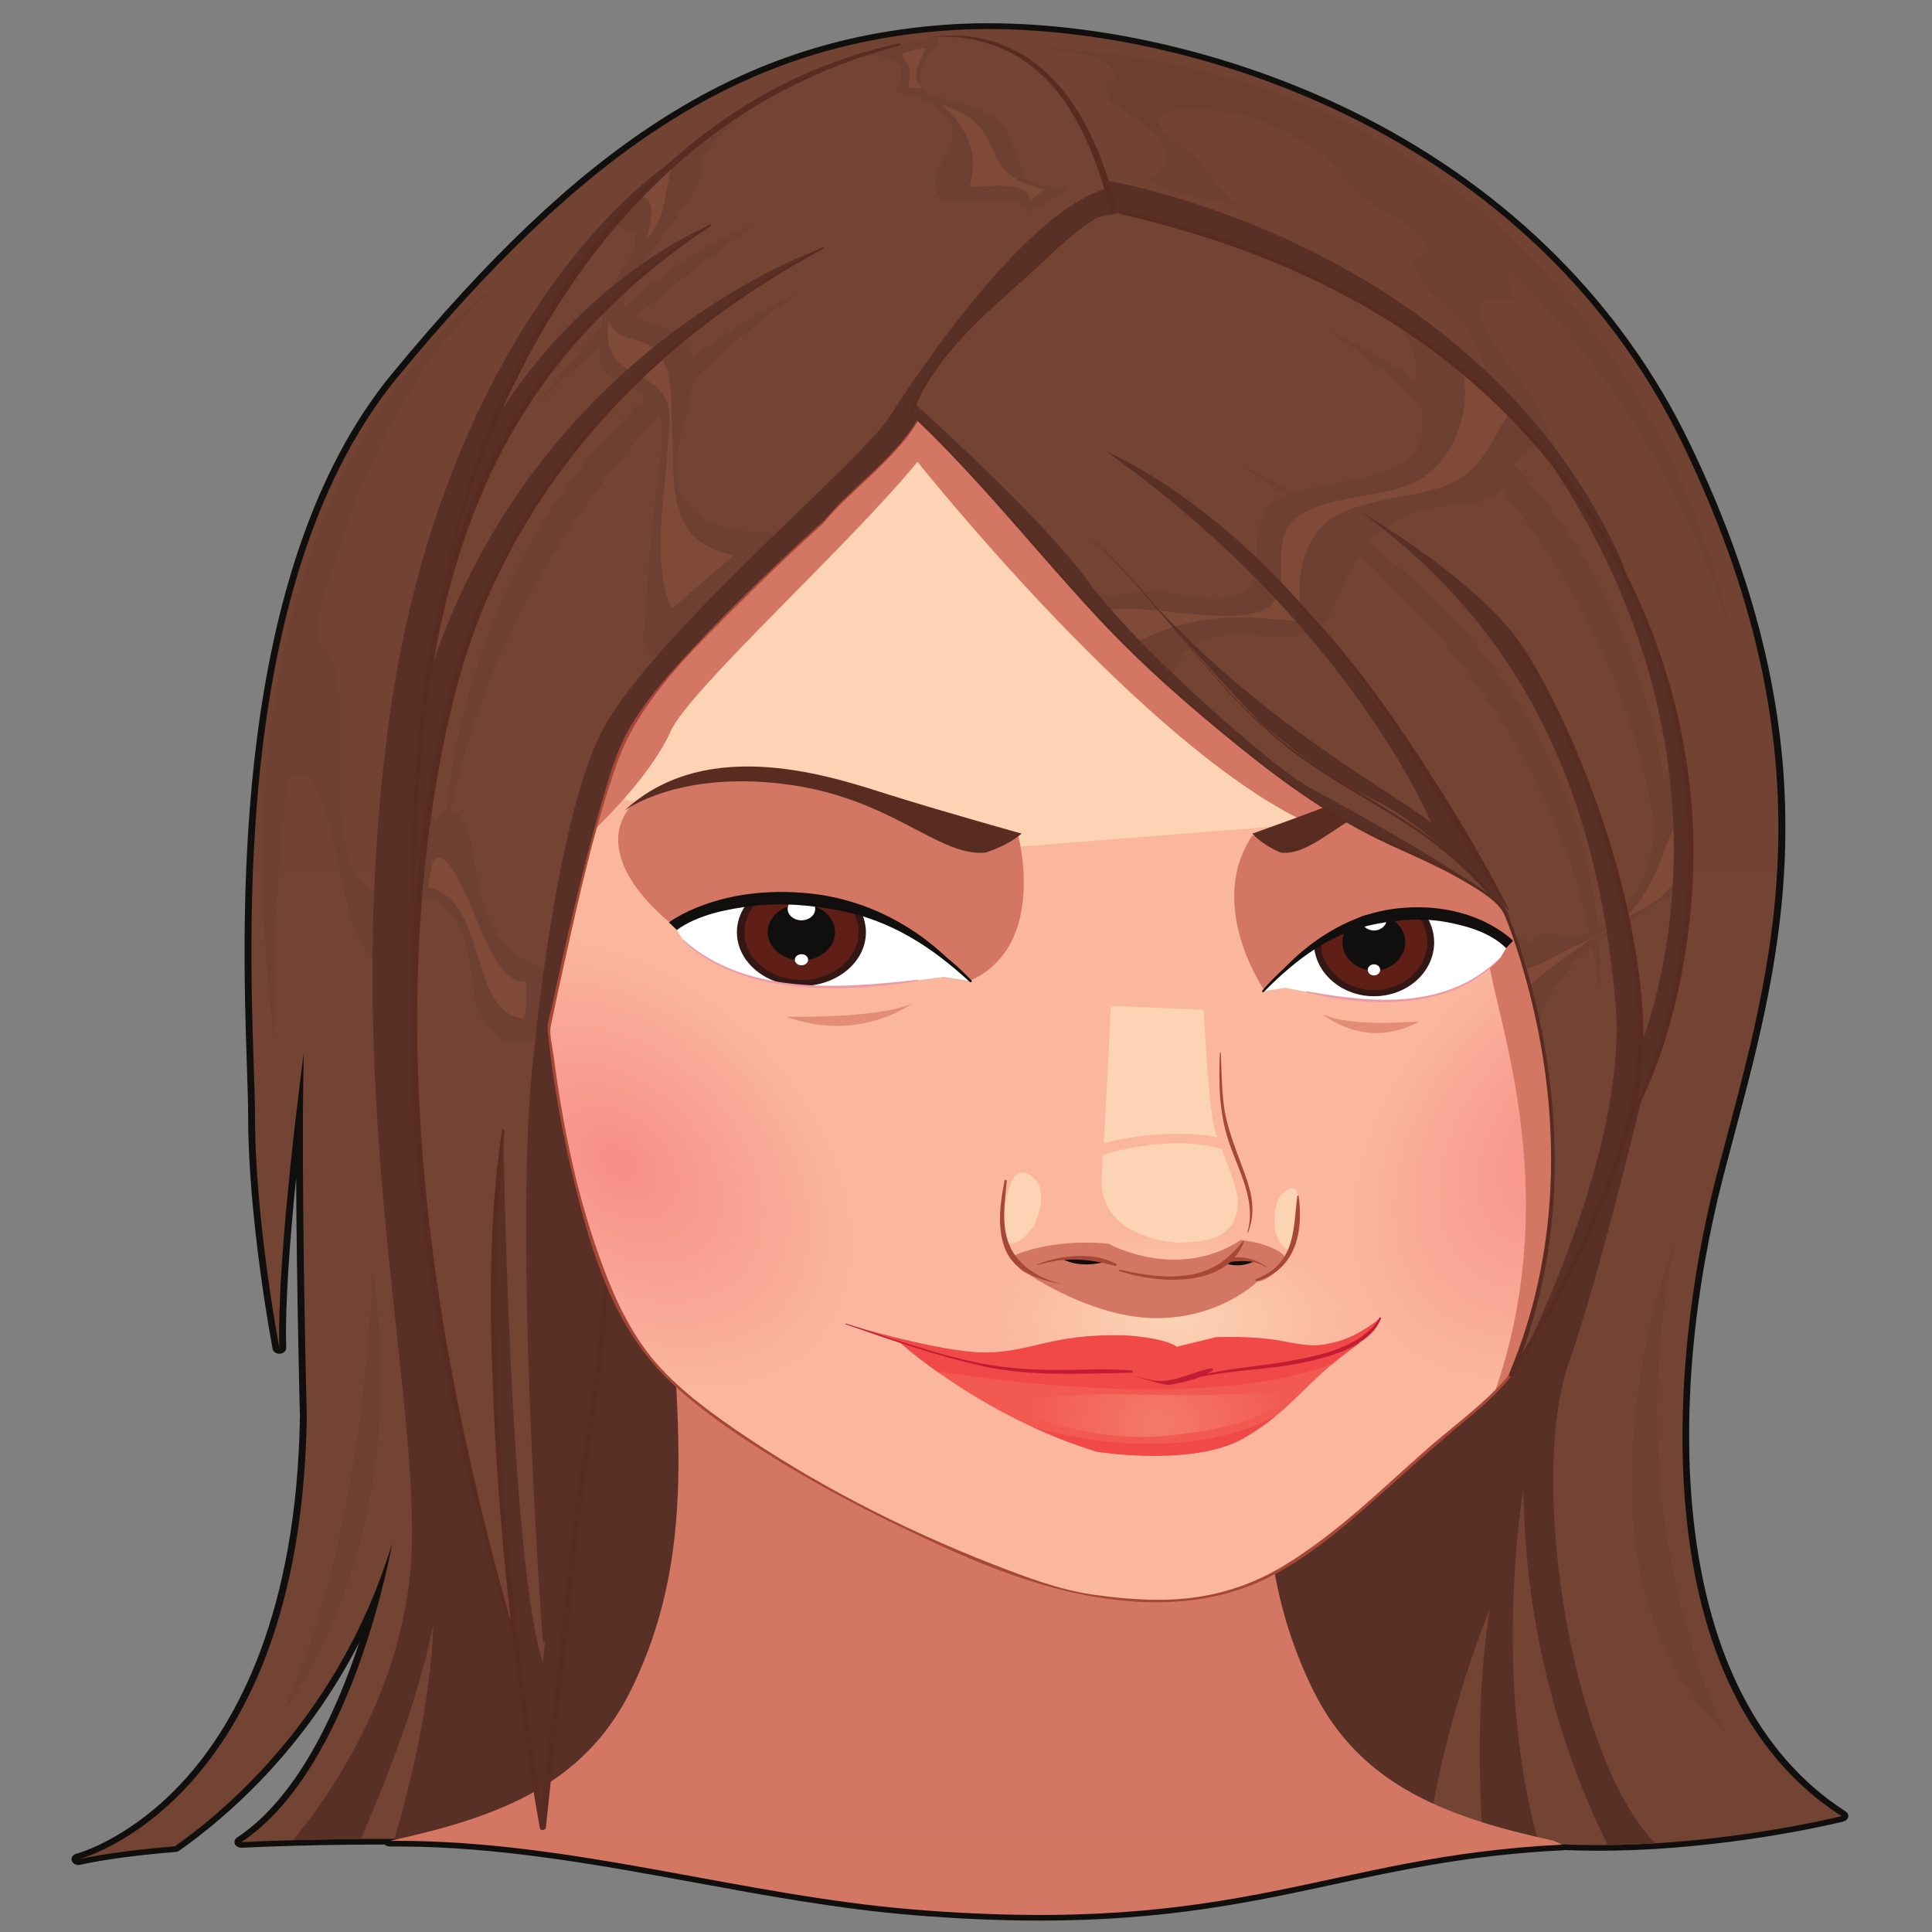 <?xml version="1.0" encoding="UTF-8" standalone="no"?>
<!-- Created with Inkscape (http://www.inkscape.org/) -->
<svg xmlns:rdf="http://www.w3.org/1999/02/22-rdf-syntax-ns#" xmlns="http://www.w3.org/2000/svg" height="200px" width="200px" version="1.1" xmlns:cc="http://creativecommons.org/ns#" xmlns:dc="http://purl.org/dc/elements/1.1/" viewBox="0 0 200 200">
 <rect x="0" y="0" width="200" height="200" fill="#808080" stroke="none"/>
 <defs>
  <clipPath id="clipPath2392" clipPathUnits="userSpaceOnUse">
   <path d="m5778.7 2674.6c34.91 161.43 89.44 344.66-24 626.08-113.44 281.41-377.4 368.68-527.92 355.59-150.5-13.1-261.8-106.9-392.7-296.7-130.88-189.78-102.53-545.37-102.53-634.81 0-89.43 17.46-198.52 17.46-198.52-2.19 78.53 17.45 253.05 17.45 253.05-2.19-111.25 2.18-311.94 2.18-311.94-4.37-331.6-163.62-379.58-163.62-379.58 18.88 4.99 43.25 8.57 69.1 11.14 39.47 33.26 118.73 115.1 155.59 259.34 0 0-27.79-192.52-107.98-255.72 60.92 3.46 116.71 2.69 116.71 2.69l128.71 8.73 172.34-2.2 414.47-4.35 109.08-6.55c104.73-6.53 205.07 24 205.07 24-141.81 109.07-124.35 388.3-89.44 549.74z"/>
  </clipPath>
  <linearGradient id="linearGradient2398" gradientUnits="userSpaceOnUse" gradientTransform="matrix(0 477.75 477.75 0 5236.6 2206.7)">
   <stop stop-color="#734333" offset="0"/>
   <stop stop-color="#311f19" offset="1"/>
  </linearGradient>
  <clipPath id="clipPath2408" clipPathUnits="userSpaceOnUse">
   <path d="m5749.3 2619s-37.09-109.07-30.54-237.78 65.43-183.25 65.43-183.25-78.53 181.07-34.89 421.03zm-997-403.6s93.8 141.8 63.27 379.59c0 0-2.19-215.97-63.27-379.59zm883.3 1208.9c-4.66 8.72-6.21 18.76-7.75 28.64 63.56-72.41 122.04-172.34 160.67-310.38 0 0-71.99 479.92-501.76 499.56 0 0 15.8-1.04 41.96-6.86 7.4-3.91 14.82-8.39 17.06-12.24 6.52-11.16-5.05-7.26-4.63-13.01 1.05-14.28 0.07-11.84 15.44-24.07 17.85-14.23 42.17-41.09 15.04-57.24 15.83-14.53 49.2-17.47 70.39-24.11-15.97 7.63-23.88 23.49-33.51 39.38-5.02 8.26-32.73 27.7-29.73 36.64 4.15 12.32 36.9 8.51 63.6 2.43 23.47-9.9 48.93-25.29 62.53-43.98 10.47-14.39 13.32-21.64 28.37-32.67 14.69-10.77 33.15-21.11 39.49-38.77-14.92-10.52-14.47-8.51-6.65-24.01 6.65-13.17 19.66-22.58 28.35-34.42 14.75-20.09 36.58-77.96-6.31-81.52 1.45-19.04 30.74-41.52 41.11-58.47 15.1-24.7 31.52-50.4 44.26-76.39 6.44 40.53-8.65 116.88-29.53 154.32-11.42 20.46-67.36 93.47-8.4 77.17zm-726.23 17.13s-218.15-150.53-163.6-654.45c0 0-4.19 100.28 9.39 226.41 18.14 21.9 28.5-33.65 30.4-43.04 5.06-24.89 9.46-49.6 14.74-74.28 6.19-29.02 14.3-33.15 33.14-52.27 17.19-17.43 26-44.96 32.65-68.63-4.32 19.67-0.82 44.09-2.58 63.69-1.61 17.7 1.86 55.76-11.29 70.44-9.66 10.79-23.4 3.69-34.52 9-15.39 7.35-18.21 21.67-21.34 38.31-6.26 33.35-3.28 67.29-4.67 100.99-0.65 15.6 1.79 44.44-4.43 58.83-6.73 15.57-11.84 5.22-11.45 30.34 23.2 111.63 63.57 223.83 133.56 294.66zm-43.28-666.26c0.54-2.47 1.18-4.87 2-7.16-0.64 2.33-1.31 4.72-2 7.16z"/>
  </clipPath>
  <linearGradient id="linearGradient2414" gradientUnits="userSpaceOnUse" gradientTransform="matrix(0 477.75 477.75 0 5262.8 2206.7)">
   <stop stop-color="#6d4031" offset="0"/>
   <stop stop-color="#4a2c23" offset="1"/>
  </linearGradient>
  <clipPath id="clipPath2424" clipPathUnits="userSpaceOnUse">
   <path d="m5345.7 3157.8c30.54-24 170.15-71.99 170.15-71.99l159.26 17.46 37.08 93.79c-102.54 281.42-375.21 331.61-375.21 331.61l-133-157c13.1-30.53 111.26-189.79 141.8-213.79zm327.22-643.54c32.72 111.26 85.07 394.86 85.07 394.86l-327.21-364.32c-63.27-85.07-80.73-157.08-95.98-224.69-11.1-49.11 64.07-151.09 119.43-211.64l99.79-1.05 17.7-1.06c12.86 106.99 44.48 196.3 44.48 196.3-9.09-68.14-8.12-142.77-5.09-198.66l40.13-2.41c-34.08 143.61-11.04 303.6-11.04 303.6 1.27-134.55 33.55-240.27 60.34-305.18 11.63 0.16 23.05 0.71 34.13 1.51-59.99 73.78-91.48 311.67-61.75 412.74zm-621.72 1044.9c-63.27-37.08-191.97-198.52-224.7-503.93-32.72-305.4 19.63-545.36 17.45-695.89-1.81-125.97-64.73-225.9-85.21-255.19 18.45 0.65 35.23 0.92 48.6 1.04 17.32 47.59 42.31 122.8 51.89 184.33 0 0-0.04-73.66-27.89-184.26 4.59-0.03 7.16-0.06 7.16-0.06l128.71 8.73 172.34-2.2 86.32-0.9c14.65 15.72 28.04 32.59 39.11 49.99 45.81 71.99 54.54 554.09 54.54 554.09l-78.54 534.49s-126.52 346.84-189.78 309.76z"/>
  </clipPath>
  <linearGradient id="linearGradient2430" gradientUnits="userSpaceOnUse" gradientTransform="matrix(0 477.75 477.75 0 5258.3 2206.7)">
   <stop stop-color="#593025" offset="0"/>
   <stop stop-color="#311d17" offset="1"/>
  </linearGradient>
  <clipPath id="clipPath2440" clipPathUnits="userSpaceOnUse">
   <path d="m5662.2 2103.6c-74.5 19.63-137.56 45.82-171.94 127.61-54.48 130.88-28.67 255.24-28.67 392.68h-432.78c0-137.44 25.79-261.8-28.66-392.68-34.39-81.79-97.45-107.98-171.97-127.61h5.74c126.09 0 246.39-46.88 369.72-58.9 235.03-22.92 295.21 45.81 464.31 55.63z"/>
  </clipPath>
  <linearGradient id="linearGradient2446" gradientUnits="userSpaceOnUse" gradientTransform="matrix(0 -278.2 -278.2 0 5248.1 2535.1)">
   <stop stop-color="#d37663" offset="0"/>
   <stop stop-color="#fab79e" offset="1"/>
  </linearGradient>
  <clipPath id="clipPath2456" clipPathUnits="userSpaceOnUse">
   <path d="m5217 3650.8-24.01-6.54c-192-54.6-294.5-279.3-325.1-458.1l2.39-0.96c-22.91-100.92-25.36-209.84-26.38-319.72l3.07 8.93c-8.65-202.39 23.01-409.43 71.1-600.12l0.2 0.99c9.39-94.26 19.44-160.23 19.44-160.23 6.53 78.53 15.27 157.06 21.81 235.59 5.68 81.25 26.04 180.47 21.49 265.12l89.74 486.88 19.65-8.1c6.56 2.17 95.99 117.8 95.99 117.8l170.17 174.52c2.17 74.17-17.46 277.06-139.61 263.95z"/>
  </clipPath>
  <linearGradient id="linearGradient2462" gradientUnits="userSpaceOnUse" gradientTransform="matrix(1e-7 1122.9 1122.9 -1e-7 5100.3 2357.1)">
   <stop stop-color="#734333" offset="0"/>
   <stop stop-color="#311f19" offset="1"/>
  </linearGradient>
  <clipPath id="clipPath2472" clipPathUnits="userSpaceOnUse">
   <path d="m5278 3545.6c-6.68 24.22-9.04 35.22-34.89 45.8-22.86 9.36-42.86 7.42-32.25 37.09 3.44 9.63 11.48 14.88 9.82 22.61-1.25-0.09-2.49-0.17-3.75-0.32l-24.01-6.54c-14.57-4.14-28.6-9.26-42.14-15.26h2.88c19.51 14.02 55.41 1.78 35.67-24.14 12.63-3.62 31.9-10.77 39.03-23.74 12.5-22.78-12.98-38.26-9.35-59.18 5.19-30.01 51.79 4.29 68.21-21.48 8.44 6.44 18.22 13.69 27.11 20.05-24.5 5.27-29.26-0.46-36.33 25.11zm-226.86-306.6c-34.64 27.93-9.12 77.9-5.58 117.46 43.56 50.69 77.56 76.18 77.56 76.18-29.28-16.9-55.15-36.18-78.11-56.99-0.11 0.67-0.22 1.36-0.38 2.02-5.95 26.37-29.81 24.45-41.84 32.03 43.5 42.97 85.44 79.67 85.44 79.67-36.47-17.4-67.54-43.92-92.1-70.13-1.01 5.29 0.19 12.75 4.71 23.83 6.39 15.65 63.84 91.44 48.33 98.98 9.96 22.05 31.49 43.51 53.29 60.53-43.72-28.68-81.12-67.06-112.57-110.91 0.6-0.8 1.18-1.64 1.86-2.42 9.24-10.58 14.42-0.16 11.44-19.51-0.85-5.55-8.73-18.43-11.44-24-8.41-17.28-10.96-27.88-12.16-45.15-29.75-35.56-46.27-66.1-46.27-66.1 12.61 15.86 28.61 33.51 45.55 51.05-0.84-25.51 2.49-23.23 26.49-38.52 2.4-1.53 4.51-3.15 6.34-4.85-116.12-129.29-138.49-298.13-142.78-355.91-2.28-1.51-4.8-4.51-7.57-9.52-12.09 24.88-6.26 56.14-9.96 83.76-4.38-48.51-6.09-98.08-6.91-148.08 9.13 1.19 17.89-1.64 26.06-11.95 15.92-20.08 14.64-52.62 19.16-76.39 2.41-12.74 11.12-33.19 26.7-36.26 20.94-4.13 31.23 22.62 54.02 7.88 18.12-11.74 23.62-35.24 33.97-53.07l5.1 27.7c1.94 30.57 2.84 69.35-12.79 77.82-7.34 3.99-24.57-2.7-32.83-2.32-13.55 0.63-23.83 3.77-35.38 10.85-33.21 20.35-35.8 62.9-41.51 97.83-1.91 11.66-6.59 34.63-15.56 32.84 26.72 151.78 92.38 265.1 149.95 339.46 4.56-14.47 0.95-31.86-0.78-48.99-3.85-37.95-7.15-75.97-8.73-113.97-0.31-8.05-3.98-31.74 0.44-38.84 6.02-9.68 14.13-4.44 21.38-10.33 20.86-16.99 5.05-42.65 2.09-67.37 11.13 13.62 22.05 28.1 32.69 43.08l2.27 12.22 4.88-2.02c29.73 43 57.05 89.67 80.06 133.37-27.43-7.81-79.53-15.13-104.53 5.04z"/>
  </clipPath>
  <linearGradient id="linearGradient2478" gradientUnits="userSpaceOnUse" gradientTransform="matrix(0 663.96 663.96 0 5079.4 2885.8)">
   <stop stop-color="#6d4031" offset="0"/>
   <stop stop-color="#4a2c23" offset="1"/>
  </linearGradient>
  <clipPath id="clipPath2488" clipPathUnits="userSpaceOnUse">
   <path d="m5264.4 3543.4c-9.66 21.59-8.75 32.57-32.72 45.81l-8.2 3.29c19.57-21.51 26.74-42.06 19.89-70.11 12.86-0.69 40.77 6.01 43.85-11.21 2.23 1.56 7.36 6.5 9.37 8.95-12.81 3.18-26.78 11.21-32.19 23.27zm-68.72 93.26v-3.27c5.59-7.37 5.94-17.07 3.48-25.89 2.79-0.66 7.82-0.96 10.67-0.37-10.58 10.81-0.07 23.24 1.96 34.23-5.13-0.95-10.95-2.64-16.11-4.7zm-181.61-148.88-1.63-9.82c17.6 21.28 9.53 49.76 23.07 71.42-7.79-13.51-20.15-22.27-27.77-35.06 11.16-4.31 7.55-17.23 6.33-26.54zm16.35-176.7c-1.07 21.39 1.15 44.14-6.86 63.45-9.64 23.24-32.39 9.71-39.02 34.14-1.57-27.7 1.44-35.77 24.62-50.15 24.55-15.23 19.26-34.5 18.03-60.55-1.84-39.45-12.25-101.18 3.23-137.41l44.19 45.8c-49.59 10.59-42.1 63.51-44.19 104.72zm-104.6-470.19c-16.46-3.29-28.27 32.6-32.82 44.8-3.46 9.26-23.64 77.77-34.36 57.25l-3.27-21.27c44.73-13.49 28.12-106.87 68.43-112.71 3.39 10.01 1.78 21.34 2.02 31.93z"/>
  </clipPath>
  <linearGradient id="linearGradient2494" gradientUnits="userSpaceOnUse" gradientTransform="matrix(0 608.36 608.36 0 5076 2940.1)">
   <stop stop-color="#7f4a37" offset="0"/>
   <stop stop-color="#5b352a" offset="1"/>
  </linearGradient>
  <clipPath id="clipPath2504" clipPathUnits="userSpaceOnUse">
   <path d="m4870.3 3185.2c26.18 115.47 79.15 220.4 187.42 304.24 0 0-89.76-42.04-154.92-168.97-15.97-45.41-27.5-91.17-34.88-134.27l2.39-0.96c0-0.02 0-0.03-0.01-0.04zm268.13 284.59s-205.06-82.06-282.35-366.39c-9.84-76.91-11.4-157.14-12.15-237.88l3.07 8.93c-0.01-0.04-0.01-0.08-0.01-0.12 2.72 63.92 9.42 127.38 20.93 189.72 28.37 165.78 124.36 314.13 270.51 405.74zm203.89 51.04c-65.29-20.02-158.08-199.37-158.08-199.37-32.71-50.18-172.33-189.78-205.06-268.31-32.72-78.55-47.97-274.87-47.97-274.87-15.28-150.53 6.54-503.94 6.54-503.94l1.66-0.18c-1.06-10.91-1.67-17.27-1.67-17.27-24 87.27-28.36 455.94-28.36 455.94-14.95-137.19-3.56-312.85 8.97-438.19 0.27-2.59 0.52-5.19 0.78-7.74 0.03-0.32 0.06-0.63 0.09-0.94 5.86-57.33 11.83-103.27 15.35-128.79 0.02-0.14 0.05-0.29 0.07-0.41 0.17-1.21 0.33-2.36 0.48-3.47v-0.05c0.17-1.16 0.32-2.27 0.47-3.32v-0.04c0.43-3.07 0.8-5.66 1.12-7.79 0.01-0.1 0.02-0.22 0.05-0.33 0.09-0.66 0.18-1.27 0.26-1.83 0.01-0.06 0.04-0.13 0.04-0.2 0.06-0.47 0.12-0.89 0.18-1.29 0.03-0.22 0.07-0.46 0.1-0.66 0.03-0.26 0.06-0.5 0.1-0.72 0.04-0.25 0.08-0.51 0.1-0.71 0.03-0.1 0.05-0.22 0.06-0.31 0.09-0.61 0.14-0.95 0.14-0.95 0.99 11.95 2.05 23.88 3.12 35.81 0.37 4.02 0.75 8.02 1.11 12.02 0.73 7.82 1.46 15.63 2.2 23.44 0.51 5.4 1.01 10.81 1.54 16.23 0.16 1.64 0.32 3.31 0.49 4.97 2.09 21.73 4.2 43.46 6.3 65.19 2.48 25.98 4.89 51.96 7.05 77.93 5.68 81.25 26.04 180.47 21.49 265.12l89.74 486.88 19.65-8.1c6.56 2.17 95.99 117.8 95.99 117.8l170.17 174.52c0.89 30.73-1.96 83.53-14.27 133.93z"/>
  </clipPath>
  <linearGradient id="linearGradient2510" gradientUnits="userSpaceOnUse" gradientTransform="matrix(0 1027.4 1027.4 0 5100.3 2336.5)">
   <stop stop-color="#593025" offset="0"/>
   <stop stop-color="#311d17" offset="1"/>
  </linearGradient>
  <clipPath id="clipPath2520" clipPathUnits="userSpaceOnUse">
   <path d="m5340.8 3535.9c-13.1 45.62-38.22 99.89-88.21 113.4-11.64 3.14-23.78 3.07-35.64 1.6-0.13-0.01-0.13-0.17 0-0.16 26.41 2.01 51.49-6.93 70.86-24.93 19.67-18.28 32.08-43.56 41.08-68.48 18.06-49.99 24.23-104.21 25.39-157.11 0.11-4.45 0.15-8.91 0.14-13.36 0-2.77 4.11-2.73 4.26 0 2.72 49.61-4.18 101.41-17.88 149.04zm-148.1 109.26c-143.18-36.89-234.64-173.32-284.43-304-19.12-50.17-32.3-101.99-40.47-154.97-0.03-0.13 0.17-0.18 0.2-0.05 13.5 71.09 35.75 141.49 66.78 206.87 31.7 66.86 74.07 129.76 130.23 178.48 37.34 32.4 81.08 56.9 128.18 71.9 1.12 0.35 0.67 2.06-0.49 1.77zm-348.7-779.7c3.51 157.34 6.49 324.8 82.3 467 32.53 60.98 77.94 113.45 131.92 156.42 0.61 0.5-0.22 1.59-0.86 1.1-64.02-48.69-115.3-111.3-149.28-184.26-32.33-69.42-48.26-145.53-56.46-221.31-7.89-72.83-8.01-145.8-7.75-218.95 0-0.09 0.13-0.09 0.13 0zm294.09 604.88c-139.66-86.15-237.68-230.52-269.56-391.14-38.98-196.5-29.28-400.43 3.57-597.05 11.4-68.23 26.33-135.52 43.84-202.37 0.81-8.34 1.63-16.66 2.49-24.98 4.83-46.87 10.18-93.76 17.2-140.34 0.39-2.61 4.09-1.71 4.3 0.57 4.22 49.52 9.19 98.99 13.94 148.46 4.4 45.7 7.54 91.53 12.66 137.16 9.34 83.5 25.91 169.61 11.35 253.46-0.2 1.14-1.91 0.64-1.74-0.49 12.6-83.64-4.34-169.89-14.01-252.97-5.3-45.59-8.38-91.46-12.76-137.16-4.17-43.2-8.47-86.41-12.19-129.66-13.11 89.16-21.81 179.21-27.74 269.07-6.83 103.3-8.25 206.67 0.79 309.87 0.09 1.08-1.57 1.04-1.7 0-9.97-77.88-8.87-157.6-6.05-235.92 2.21-62.03 6.59-123.99 12.41-185.81-44.97 192-74.3 389.12-65.64 586.71 2.26 51.22 7.24 102.32 15.17 152.98 6.69 42.76 15.41 84.97 29.23 126.04 26.59 78.98 69.84 152.08 126.33 213.33 35.03 37.99 75.37 71.11 118.79 99.04 0.76 0.48 0.08 1.66-0.68 1.2z"/>
  </clipPath>
  <linearGradient id="linearGradient2526" gradientUnits="userSpaceOnUse" gradientTransform="matrix(1e-7 1124.8 1124.8 -1e-7 5101.2 2355.4)">
   <stop stop-color="#582c20" offset="0"/>
   <stop stop-color="#1d1512" offset="1"/>
  </linearGradient>
  <clipPath id="clipPath2538" clipPathUnits="userSpaceOnUse">
   <path d="m5082.8 2969.1 193.06-13.09 242.15 22.89 79.87 67.59c-0.83 1.41-1.33 2.22-1.33 2.22l-386.14 281.97c-14.72-37.64-50.72-65.44-71.99-96.54 0 0-117.8-125.97-140.7-183.24-4.17-10.45-8.68-25.41-13.24-42.87l6.7-9.49z"/>
  </clipPath>
  <linearGradient id="linearGradient2544" gradientUnits="userSpaceOnUse" gradientTransform="matrix(0 -329.22 -329.22 0 5291.2 3348.1)">
   <stop stop-color="#fcd3b5" offset="0"/>
   <stop stop-color="#fab79e" offset="1"/>
  </linearGradient>
  <clipPath id="clipPath2554" clipPathUnits="userSpaceOnUse">
   <path d="m5120.7 2503.8c69.48 46.74 69.1 168.95-0.84 272.98-43.67 64.94-104.11 107.44-160.28 118.86-10.17-51.71-17.52-95.06-17.52-95.06s16.37-211.07 78.53-291.23c5.7-7.35 12.41-14.89 19.94-22.54 29.39-3.65 57.18 1.54 80.17 16.99z"/>
  </clipPath>
  <radialGradient id="radialGradient2560" gradientUnits="userSpaceOnUse" cy="0" cx="0" gradientTransform="matrix(121.28 81.551 122.11 -181.61 4992.3 2685.2)" r="1">
   <stop stop-color="#f78d88" offset="0"/>
   <stop stop-color="#fab79e" offset="1"/>
  </radialGradient>
  <clipPath id="clipPath2570" clipPathUnits="userSpaceOnUse">
   <path d="m5679.4 2839.3c-1.68 17.29-5.84 35.73-11.41 54.21-43.94-23.11-86.12-65.25-115.98-120.87-59.31-110.46-47.58-232.1 26.19-271.73 13.24-7.09 27.58-11.02 42.55-12.13 11.83 14.09 21.62 29.83 27.12 50.33 0 0 40.26 210.75 31.53 300.19z"/>
  </clipPath>
  <radialGradient id="radialGradient2576" gradientUnits="userSpaceOnUse" cy="0" cx="0" gradientTransform="matrix(128.76 -69.148 -103.54 -192.79 5678.5 2699.2)" r="1">
   <stop stop-color="#f78d88" offset="0"/>
   <stop stop-color="#fab79e" offset="1"/>
  </radialGradient>
  <clipPath id="clipPath2586" clipPathUnits="userSpaceOnUse">
   <path d="m5515.8 2551.4c0-40.96-56.64-74.16-126.52-74.16s-126.54 33.2-126.54 74.16c0 40.97 56.66 74.18 126.54 74.18s126.52-33.21 126.52-74.18z"/>
  </clipPath>
  <radialGradient id="radialGradient2592" gradientUnits="userSpaceOnUse" cy="0" cx="0" gradientTransform="matrix(126.53 0 0 -74.173 5389.3 2551.4)" r="1">
   <stop stop-color="#fcd3b5" offset="0"/>
   <stop stop-color="#fab79e" offset="1"/>
  </radialGradient>
  <clipPath id="clipPath2602" clipPathUnits="userSpaceOnUse">
   <path d="m5029.4 2890.6s-58.9 53.44-29.45 99.26c0 0 44.72 46.9 135.25 22.91 90.54-24 142.89-45.81 142.89-45.81s21.82-94.91-33.81-125.43z"/>
  </clipPath>
  <linearGradient id="linearGradient2608" gradientUnits="userSpaceOnUse" gradientTransform="matrix(0 -210.8 -210.8 0 5137 3058)">
   <stop stop-color="#d37663" offset="0"/>
   <stop stop-color="#fab79e" offset="1"/>
  </linearGradient>
  <clipPath id="clipPath2618" clipPathUnits="userSpaceOnUse">
   <path d="m5454.8 2832.8s-42.54 73.07-8.72 133.07l25.08-3.27 39.27 24s63.27 18.54 64.35 10.91c1.09-7.64 64.37-69.82 64.37-69.82l3.27-45.8-26.19-13.1-88.34-19.62z"/>
  </clipPath>
  <linearGradient id="linearGradient2624" gradientUnits="userSpaceOnUse" gradientTransform="matrix(0 -197.16 -197.16 0 5537.7 3035.3)">
   <stop stop-color="#d37663" offset="0"/>
   <stop stop-color="#fab79e" offset="1"/>
  </linearGradient>
  <clipPath id="clipPath2634" clipPathUnits="userSpaceOnUse">
   <path d="m5679.4 2839.3c-8.72 89.42-82.88 209.42-82.88 209.42l-386.14 281.97c-14.72-37.64-50.72-65.44-71.99-96.54 0 0-117.8-125.97-140.7-183.24-6.87-17.15-14.6-46.46-22.06-79.13 12.01 14.1 41.65 50.82 53.69 83.48 12.97 35.22 129.87 161.78 176.79 231.14 27.29-40.49 175.01-254.64 283.5-311.85 0 0 117.81-65.45 126.53-122.16 8.66-56.34 51.71-200.92 3.14-365.33 12.5 14.54 22.85 30.71 28.59 52.05 0 0 40.26 210.75 31.53 300.19z"/>
  </clipPath>
  <linearGradient id="linearGradient2640" gradientUnits="userSpaceOnUse" gradientTransform="matrix(-167.98 -233.43 -233.43 167.98 5437.8 2952.5)">
   <stop stop-color="#d37663" offset="0"/>
   <stop stop-color="#f89d8c" offset="1"/>
  </linearGradient>
  <clipPath id="clipPath2650" clipPathUnits="userSpaceOnUse">
   <path d="m5392.6 2616.8s-57.8 2.19-54.54 57.82 6.54 145.06 6.54 145.06l66.55-3.27s3.26-80.72 7.63-101.45c4.36-20.71 19.63-51.25 16.36-70.89-3.28-19.63-15.27-27.27-42.54-27.27z"/>
  </clipPath>
  <linearGradient id="linearGradient2656" gradientUnits="userSpaceOnUse" gradientTransform="matrix(0 153.48 153.48 0 5386.7 2671.8)">
   <stop stop-color="#fcd3b5" offset="0"/>
   <stop stop-color="#fab79e" offset="1"/>
  </linearGradient>
  <clipPath id="clipPath2668" clipPathUnits="userSpaceOnUse">
   <path d="m5268.2 2623.3c2.72-18.67 19.64 2.64 22.11 9.58 3.48 9.73 7.59 28.17 0.51 37.36-20.62 26.79-23.72-34.41-23.72-44.76z"/>
  </clipPath>
  <linearGradient id="linearGradient2674" gradientUnits="userSpaceOnUse" gradientTransform="matrix(16.364 -1.09 -1.09 -16.364 5269.4 2647)">
   <stop stop-color="#fcd3b5" offset="0"/>
   <stop stop-color="#fab79e" offset="1"/>
  </linearGradient>
  <clipPath id="clipPath2684" clipPathUnits="userSpaceOnUse">
   <path d="m5475.8 2616.7c-4.64-15.37-12.83 4.58-13.44 10.74-0.88 8.59-0.87 24.56 5.28 31.45 17.95 20.02 10.78-31.78 9.22-40.49z"/>
  </clipPath>
  <linearGradient id="linearGradient2690" gradientUnits="userSpaceOnUse" gradientTransform="matrix(-11.288 .914 -2.174 -16.348 5478.7 2636.7)">
   <stop stop-color="#fcd3b5" offset="0"/>
   <stop stop-color="#fab79e" offset="1"/>
  </linearGradient>
  <clipPath id="clipPath2702" clipPathUnits="userSpaceOnUse">
   <path d="m5275.9 2605.9s26.18 14.74 67.08 9.83c0 0 49.09-32.73 94.9 3.27 0 0 26.18-3.27 32.72-16.36 0 0-9.81-18-21.27-19.64 0 0-26.18-31.09-71.99-31.09s-91.62 37.63-91.62 37.63-9.82 3.28-9.82 16.36z"/>
  </clipPath>
  <linearGradient id="linearGradient2708" gradientUnits="userSpaceOnUse" gradientTransform="matrix(0 -78.135 -78.135 0 5373.2 2607.2)">
   <stop stop-color="#d37663" offset="0"/>
   <stop stop-color="#fab79e" offset="1"/>
  </linearGradient>
  <clipPath id="clipPath2726" clipPathUnits="userSpaceOnUse">
   <path d="m5274.8 2475s49.08-30.53 109.08-24c59.99 6.55 82.89 25.09 83.98 32.74 1.1 7.63-40.35 1.08-80.71 2.16-40.36 1.11-111.26 2.2-112.35-10.9z"/>
  </clipPath>
  <radialGradient id="radialGradient2732" gradientUnits="userSpaceOnUse" cy="0" cx="0" gradientTransform="matrix(95.844 0 0 -95.844 5378.8 2460.8)" r="1">
   <stop stop-color="#f47b69" offset="0"/>
   <stop stop-color="#f25950" offset="1"/>
  </radialGradient>
  <clipPath id="clipPath2746" clipPathUnits="userSpaceOnUse">
   <path d="m5442.5 2625.6c-0.08-0.32 0.38-0.46 0.49-0.14 7.92 24.18-0.94 44.95-7.9 68.11-4.18 13.91-8.02 26.8-9.54 41.38-1.55 14.74-1.55 29.58-2.1 44.37-0.01 0.44-0.66 0.44-0.68 0-0.93-25.38-0.58-50.95 6.26-75.58 7.01-25.34 20.11-51.38 13.47-78.14zm36.73 31.02c-0.06 0.63-0.93 0.63-0.98 0-2.99-26.57-0.51-57.99-29.49-71.12-1.04-0.47-0.28-2.27 0.79-1.86 29.33 11.18 32.78 45.39 29.68 72.98zm-23.2-60.34c-6.41 5.02-14.68 8.84-22.76 7.5 2.76 3.8 5.04 8.24 6.69 13.43 0.19 0.59-0.62 0.87-0.93 0.4-9.48-14.44-20.13-24.77-37.47-28.51-16.42-3.53-34.38-0.01-50.26 4.37-0.86 0.22-1.15-1.01-0.36-1.31 25.27-9.52 60.72-12.5 79.43 8.06 9.15 1.04 17.13 1.54 25.33-4.38 0.25-0.19 0.58 0.25 0.33 0.44zm-107.67 2.32c-16.95 10.41-39.12 7.51-56.32-0.56-0.39-0.17-0.11-0.84 0.29-0.67 18.63 7.27 36.69 5.67 55.24-0.64 1.13-0.39 1.75 1.27 0.79 1.87zm-77.3 18.86c-4.81 16.96-2.2 35.03-0.96 52.24 0.07 0.88-1.38 1.08-1.54 0.22-3.05-18.36-5.49-38.59-0.25-56.76 5.66-19.65 21.71-27.68 40.26-31.89 0.1-0.01 0.13 0.13 0.04 0.16-17.88 5.4-32.39 17.92-37.55 36.03z"/>
  </clipPath>
  <linearGradient id="linearGradient2752" gradientUnits="userSpaceOnUse" gradientTransform="matrix(0 93.647 93.647 0 5372.7 2672.6)">
   <stop stop-color="#a74737" offset="0"/>
   <stop stop-color="#e99981" offset="1"/>
  </linearGradient>
  <clipPath id="clipPath2762" clipPathUnits="userSpaceOnUse">
   <path d="m4996.1 2987.1s37.63 34.36 114.52 22.91 109.63-62.17 143.97-58.89c0 0 14.74 4.91 26.19 16.35 0 0-54 18-93.27 32.73s-130.88 53.98-191.41-13.1z"/>
  </clipPath>
  <linearGradient id="linearGradient2768" gradientUnits="userSpaceOnUse" gradientTransform="matrix(0 -49.08 -49.08 0 5138.4 3037.8)">
   <stop stop-color="#582c20" offset="0"/>
   <stop stop-color="#1d1512" offset="1"/>
  </linearGradient>
  <clipPath id="clipPath2778" clipPathUnits="userSpaceOnUse">
   <path d="m5670.2 2987.1s-29.63 34.36-90.18 22.91c-60.54-11.45-86.3-62.17-113.36-58.89 0 0-11.6 4.91-20.61 16.35 0 0 42.51 18 73.43 32.73 30.91 14.73 103.04 53.98 150.72-13.1z"/>
  </clipPath>
  <linearGradient id="linearGradient2784" gradientUnits="userSpaceOnUse" gradientTransform="matrix(0 -49.08 -49.08 0 5558.1 3037.8)">
   <stop stop-color="#582c20" offset="0"/>
   <stop stop-color="#1d1512" offset="1"/>
  </linearGradient>
  <clipPath id="clipPath2794" clipPathUnits="userSpaceOnUse">
   <path d="m5760.2 2957.1c0 89.45-26.18 202.89-71.99 283.61-71.99 133.06-187.61 220.32-335.95 259.6l-17.44-4.37c-21.83-15.28-34.91-34.91-78.54-80.72-43.63-45.82-54.54-87.25-54.54-87.25 71.99-80.71 122.16-172.35 200.7-250.88 39.26-39.26 80.71-80.71 126.52-109.08 32.72-19.62 76.36-37.08 98.16-67.63 0 0 74.18-200.68 4.38-397.02 0 0 61.75 114.15 84.73 217.68l0.35-1.71c30.53 74.16 43.62 157.06 43.62 237.77z"/>
  </clipPath>
  <linearGradient id="linearGradient2800" gradientUnits="userSpaceOnUse" gradientTransform="matrix(0 728.62 728.62 0 5480.9 2660.4)">
   <stop stop-color="#734333" offset="0"/>
   <stop stop-color="#311f19" offset="1"/>
  </linearGradient>
  <clipPath id="clipPath2810" clipPathUnits="userSpaceOnUse">
   <path d="m5693.8 2885.4c-6.36 75.47-36.44 215.27-164.1 330.82 7.03 9.47 15.75 17.68 27.1 24.06 18.65 10.49 38.93 6.58 57.26 13.63 5.15 1.98 8.61 4.66 11.05 7.73 47.18-69.67 93.17-165.5 109.13-287.22-0.26-2.69-0.48-5.47-0.68-8.42-1.9-27.38-13.78-64.85-39.76-80.6zm55.71 179.55c-0.39-12.51-1.76-25.11-5.11-38.02-1.27-4.9-2.41-9.36-3.44-13.61-8.09 61.84-32.7 173.57-107.46 270.46 1.57 4.58 3.83 8.84 8.26 12.16 2.61 1.95 6.18 2.8 10.18 2.95-28.63 40-62.04 74.77-99.77 104.25 2.69-4.72 5.02-9.44 6.86-14.14 4.43-11.37 4.29-22.41 5-33.51-19.65 16.15-41.43 31.14-65.6 44.52 0 0 29.68-21.39 68.26-63.91 8.92-58.67-26.67-59.08-79.76-72.92-4.41-1.16-8.3-2.32-11.74-3.61-13.27 9.28-27.29 18.31-42.2 27.01 0 0 14.72-9.78 37.2-29.16-11.18-5.4-16.55-13.28-19.75-29.2-4.06-20.21 3.72-48.41-17.47-57.26-18.63-7.77-45.42 6.41-65.43 4.35-17.67-1.81-22.65-7.43-41.44 2.19l-0.84-10.14c19.22-25.29 39.34-50.23 61.67-74.11 2.88 18.83 9.58 35.21 30.79 42.26 17.84 5.92 34.43-0.15 52.25 0.54 27.74 1.07 31.01 16.07 39.91 40.8 3.76 10.4 7.99 20.31 13.26 29.37 62.03-66.95 137.88-175.34 164.56-324-1.25-0.54-2.53-1.06-3.84-1.51-14.94-5.12-31.15 9.61-39.32-6.7-3.16 2.69-7.69 5.19-11.39 7.91 4.94-16.52 12.03-43.3 17.91-77.13 2.41 7.65 4.58 15.11 7.1 20.95 8.18 18.87 18.06 32.38 31.56 44.66 2.06-12.95 3.77-26.21 5.05-39.76 0 0 1.5 16.56-0.18 44.01 2.65 2.24 5.44 4.46 8.36 6.64 16.66 12.5 38.07 35.66 56.26 38.4 0.66 12.52 1 25.02 1 37.47 0 33.55-3.67 70.47-10.7 107.79z"/>
  </clipPath>
  <linearGradient id="linearGradient2816" gradientUnits="userSpaceOnUse" gradientTransform="matrix(0 437.31 437.31 0 5542.7 2899)">
   <stop stop-color="#6d4031" offset="0"/>
   <stop stop-color="#4a2c23" offset="1"/>
  </linearGradient>
  <clipPath id="clipPath2826" clipPathUnits="userSpaceOnUse">
   <path d="m5641.3 2851.2c1.08-4.41 2.18-9.1 3.26-14.03 14.79 15.84 32.72 30.42 47.29 41.95-8.59-5.01-17.39-9.18-25.34-14.36-8.21-5.34-16.56-11.22-25.21-13.56zm117.42 142.89c-0.2 0.88-0.39 1.77-0.57 2.66-18.05-33.31-20.12-76.12-47.37-103.47 8.41 5.44 17.45 10.45 24.85 16.89 6.9 5.99 14.75 20.26 24.04 23.11 0.28 7.95 0.46 15.87 0.46 23.78 0 11.97-0.49 24.36-1.41 37.03zm-199.46 273.08c-25.38-12.67-68.17-9.85-85.49-33.05-16.74-22.43 5.99-66.97-24.5-76.89-32.42-10.57-81.82 10.36-116.55 0.2 7.66-9.93 15.5-19.75 23.56-29.48 20.3 12.85 42.6 21.88 66.81 24.37 19.99 2.05 40.99-1.6 60.38-2.94-6.05 18.65-4.44 46.45 3.03 65.06 9.94 24.79 25.58 31.07 49.49 38.03 19.52 5.68 41.74 6.88 58.82 19.61 17.59 13.13 24.3 36.28 34.84 55.53-10.37 12.53-21.3 24.41-32.69 35.74 6.22-36.25-7.9-81.31-37.7-96.18zm132.59-388.05c2.59 1.51 5.18 3.1 7.71 4.83 4.18 2.85 7.88 5.99 11.22 9.33-3.17-2.06-6.27-4.16-9.14-6.42-3.01-2.38-6.31-4.98-9.79-7.74z"/>
  </clipPath>
  <linearGradient id="linearGradient2832" gradientUnits="userSpaceOnUse" gradientTransform="matrix(0 384.56 384.56 0 5546.4 2920.1)">
   <stop stop-color="#7f4a37" offset="0"/>
   <stop stop-color="#5b352a" offset="1"/>
  </linearGradient>
  <clipPath id="clipPath2842" clipPathUnits="userSpaceOnUse">
   <path d="m5489.7 3005.1c-28.36 17.45-128.71 124.36-161.43 178.89-29.45 49.09-108.35 135.24-123.83 151.97-1.92-5.08-2.7-7.99-2.7-7.99 71.99-80.71 122.16-172.35 200.7-250.88 39.26-39.26 80.71-80.71 126.52-109.08 23.78-14.26 53.28-27.39 76.02-45.22-5.95 8.8-87.61 65.28-115.28 82.31zm198.51 235.61c-10.99 20.31-23.01 39.54-36 57.72 140.76-240.86 89.47-455.8 73.02-509.5 1.52 135.95-59.13 296.46-89.37 345.42-34.36 55.63-112.91 109.63-112.91 109.63 142.36-122.71 173.44-292.86 183.27-422.12 8.24-108.61-48.2-257.66-66.44-302.48 17.62 34.95 58.64 121.47 76.45 201.66l0.35-1.71c30.53 74.16 43.62 157.06 43.62 237.77 0 89.45-26.18 202.89-71.99 283.61zm-346.86 54.53c174.52-148.35 232.35-317.39 232.35-317.39l0.15-0.73c-3.8 3.53-7.83 7.05-12.17 10.53-50.16 40.36-125.43 92.72-202.88 198.51 0 0 83.99-115.61 98.18-128.71 14.17-13.08 37.08-38.18 76.35-61.07 32.99-19.26 66.78-59.32 79.95-78.07l0.32-2.81c5.06-4.69 9.66-9.69 13.52-15.12 0 0 0.9-2.41 2.4-6.97 0.56-1.1 0.89-1.76 0.89-1.76-12.01 64.37-138.53 257.44-138.53 257.44-75.26 109.06-150.53 146.15-150.53 146.15z"/>
  </clipPath>
  <linearGradient id="linearGradient2848" gradientUnits="userSpaceOnUse" gradientTransform="matrix(0 596.8 596.8 0 5480.9 2648)">
   <stop stop-color="#593025" offset="0"/>
   <stop stop-color="#311d17" offset="1"/>
  </linearGradient>
  <clipPath id="clipPath2858" clipPathUnits="userSpaceOnUse">
   <path d="m5628.8 2902.3c0.32-0.57 1.08-0.07 0.84 0.49-23.44 55.43-51.86 109.74-81.78 161.92-30.42 53.11-66.34 103.11-108.38 147.65-0.06 0.06-0.14-0.03-0.09-0.09 41.25-45.38 75.44-95.95 105.94-149.04 30.13-52.47 53.88-108.25 83.47-160.93zm131.47 96.57c-6.88 86.2-31.42 171.24-73.08 246.99-34.56 62.84-81.61 118.25-138.5 161.94-57.91 44.48-125.62 75.54-196.07 94.04-2.05 0.55-2.92-2.59-0.89-3.14 78.6-21.3 152.52-56.9 214.92-109.61 61.93-52.31 110.5-120.55 142.45-194.9 62.7-145.91 63.45-314.29 11.09-463.34 1.97 10.37 3.56 20.81 4.56 31.29 3.37 35.47 0.4 71.5-4.46 106.66-7.01 50.66-19.26 100.69-35.34 149.2-13.79 41.66-30.51 82.68-53.13 120.38-0.31 0.52-1.13 0.05-0.82-0.48 17.67-30.26 30.92-63.21 42.66-96.15 13.58-38.08 24.43-77.18 32.97-116.68 8.38-38.76 14.23-78.25 15.59-117.93 1.27-37.33-4.01-73.25-13.68-109.29-16.27-60.76-40.68-120.66-69.64-176.83 25.39 82.46 28.98 170.24 17.69 255.58-4.01 30.34-10 60.44-17.93 90-2.29 8.57-4.79 17.09-7.51 25.52-0.83 2.54-1.42 6.63-3.05 8.87-1.69 2.29-3.5 4.48-5.33 6.61-18.49 29.89-45.17 54.53-73.11 75.43-26.4 19.76-53.97 37.32-78.3 59.77-56.05 51.69-89.24 122.74-140.96 178.29-0.06 0.08-0.15-0.03-0.08-0.1 50.48-55.64 84.3-124.45 138.27-177.19 22.22-21.74 47.87-38.75 72.95-56.88 14.05-10.14 27.51-20.99 40.09-32.9 12.74-12.09 23.62-25.56 34.37-39.3-23.72 23.15-56.32 36.55-84.54 53.03-42.73 24.93-78.97 60.89-113.83 95.48-35.44 35.16-67.58 72.5-97.59 112.39-28.25 37.54-55.08 76.09-84.21 112.96-9.59 12.12-19.48 24.01-29.66 35.62-2.05 2.33-3.97 2.48-3.14 5.24 0.63 2 1.33 3.97 2.05 5.92 8.12 22.02 21 42.3 35.44 60.64 17.61 22.34 38.36 42.53 57.23 63.85 11.41 12.88 22.93 25.92 37.05 35.93 0.17 0.09 0.02 0.41-0.17 0.27-23.34-16.53-41.35-40.09-60.69-60.84-27.16-29.09-53.41-57.76-68.89-95.01-1.39-3.37-2.65-6.8-3.77-10.28-1.06-3.4 1.02-4.09 3.59-7.02 16.49-18.74 31.98-38.34 47.08-58.23 28.4-37.43 55.19-76.07 84.09-113.14 30.26-38.85 63.89-74.19 99.23-108.42 33.5-32.45 68.75-63.08 109.79-85.62 18.39-10.07 37.09-19.65 54.17-31.9 9.12-6.52 23.55-16.64 27.4-27.74 5.8-16.71 10.35-33.88 14.42-51.07 26.57-112.25 27.45-233.49-11.2-343.03-0.61-1.73 2.09-2.83 2.95-1.24 25.27 46.68 46.6 96.06 64.17 146.1 8.54 24.27 16.29 49.23 21.66 74.59 18.97 43.84 30.37 90.02 36.94 137.35 6.35 45.67 8.38 92.33 4.7 138.32z"/>
  </clipPath>
  <linearGradient id="linearGradient2864" gradientUnits="userSpaceOnUse" gradientTransform="matrix(0 730.97 730.97 0 5481.6 2659.4)">
   <stop stop-color="#582c20" offset="0"/>
   <stop stop-color="#1d1512" offset="1"/>
  </linearGradient>
  <clipPath id="clipPath2878" clipPathUnits="userSpaceOnUse">
   <path d="m5169.2 2882.9c0 5.23-0.89 10.22-2.49 14.91-16.63 5.82-35 9.16-55.96 9.86-8.09 0.45-17.91-0.26-27.97-2.01-3.8-6.72-6.01-14.47-6.01-22.76 0-20.12 12.9-37.22 30.87-43.55 6.21-1.16 12.51-1.95 18.82-2.48 23.91 1.79 42.74 21.68 42.74 46.03z"/>
  </clipPath>
  <linearGradient id="linearGradient2884" gradientUnits="userSpaceOnUse" gradientTransform="matrix(0 66.246 66.246 0 5123 2847.3)">
   <stop stop-color="#321714" offset="0"/>
   <stop stop-color="#100f0d" offset="1"/>
  </linearGradient>
  <clipPath id="clipPath2894" clipPathUnits="userSpaceOnUse">
   <path d="m5123 2842c22.58 0 40.9 18.32 40.9 40.89 0 6.11-1.38 11.89-3.78 17.09-14.85 4.5-31.15 7.07-49.36 7.68-6.21 0.35-13.43 0-20.98-0.96-4.81-6.71-7.69-14.91-7.69-23.81 0-22.57 18.31-40.89 40.91-40.89z"/>
  </clipPath>
  <linearGradient id="linearGradient2902" gradientUnits="userSpaceOnUse" gradientTransform="matrix(0 66.261 66.261 0 5123 2847.3)">
   <stop stop-color="#5f1f17" offset="0"/>
   <stop stop-color="#5f1f17" offset=".006"/>
   <stop stop-color="#211212" offset="1"/>
  </linearGradient>
  <clipPath id="clipPath2914" clipPathUnits="userSpaceOnUse">
   <path d="m5140 2882.9c0-9.41-7.63-17.05-17.04-17.05s-17.05 7.64-17.05 17.05c0 9.42 7.64 17.06 17.05 17.06s17.04-7.64 17.04-17.06z"/>
  </clipPath>
  <linearGradient id="linearGradient2920" gradientUnits="userSpaceOnUse" gradientTransform="matrix(0 -17.182 -17.182 0 5123 2880)">
   <stop stop-color="#100f0d" offset="0"/>
   <stop stop-color="#6f6c67" offset="1"/>
  </linearGradient>
  <clipPath id="clipPath2942" clipPathUnits="userSpaceOnUse">
   <path d="m5533.2 2828c23.8 0 43.08 20.7 43.08 46.22 0 7.27-1.62 14.12-4.4 20.25-1.91 0.11-3.77 0.17-5.52 0.14-30.25-0.05-54.48-8.38-76.06-24.67 2.03-23.51 20.45-41.94 42.9-41.94z"/>
  </clipPath>
  <linearGradient id="linearGradient2948" gradientUnits="userSpaceOnUse" gradientTransform="matrix(0 66.264 66.264 0 5533.2 2838.6)">
   <stop stop-color="#321714" offset="0"/>
   <stop stop-color="#100f0d" offset="1"/>
  </linearGradient>
  <clipPath id="clipPath2958" clipPathUnits="userSpaceOnUse">
   <path d="m5533.2 2833.3c21.06 0 38.13 18.31 38.13 40.89 0 7.43-1.88 14.39-5.1 20.39-27.99-0.08-50.79-7.27-71.13-21.28 0.45-22.17 17.31-40 38.1-40z"/>
  </clipPath>
  <linearGradient id="linearGradient2966" gradientUnits="userSpaceOnUse" gradientTransform="matrix(0 66.258 66.258 0 5533.2 2838.6)">
   <stop stop-color="#5f1f17" offset="0"/>
   <stop stop-color="#5f1f17" offset=".006"/>
   <stop stop-color="#211212" offset="1"/>
  </linearGradient>
  <clipPath id="clipPath2978" clipPathUnits="userSpaceOnUse">
   <path d="m5549 2874.2c0-9.41-7.11-17.05-15.89-17.05-8.76 0-15.89 7.64-15.89 17.05s7.13 17.04 15.89 17.04c8.78 0 15.89-7.63 15.89-17.04z"/>
  </clipPath>
  <linearGradient id="linearGradient2984" gradientUnits="userSpaceOnUse" gradientTransform="matrix(0 -17.177 -17.177 0 5533.2 2871.4)">
   <stop stop-color="#100f0d" offset="0"/>
   <stop stop-color="#6f6c67" offset="1"/>
  </linearGradient>
 </defs>
 <g transform="translate(0,-97)">
  <g stroke-width=".267" transform="matrix(1.445 0 0 -1.207 -657.31 541.47)">
   <path d="m587.11 212.88c-13 10.001-12.847 35.6-8.764 54.482 0.253 1.165 0.515 2.342 0.778 3.531 3.46 15.523 7.38 33.115-3.202 59.363-4.795 11.895-12.862 21.565-23.329 27.964-8.349 5.103-18.163 8.03-26.929 8.03-1.039 0-2.06-0.043-3.031-0.127-7.612-0.662-14.168-3.303-20.629-8.311-6.044-4.683-12.082-11.537-19.001-21.57-11.62-16.847-10.784-46.744-10.428-59.512 0.047-1.71 0.088-3.188 0.088-4.247 0-8.88 1.735-19.821 1.752-19.931 0.039-0.24 0.245-0.412 0.484-0.412 0.015 0 0.031 0.001 0.047 0.003 0.257 0.024 0.452 0.244 0.445 0.501-0.103 3.659 0.278 9.472 0.71 14.598 0.044-9.937 0.268-20.362 0.272-20.494-0.224-16.932-4.575-26.23-8.19-31.05-3.895-5.195-7.785-6.432-7.823-6.445-0.256-0.078-0.403-0.346-0.328-0.603 0.06-0.215 0.255-0.357 0.469-0.357 0.042 0 0.084 0.005 0.126 0.016 1.696 0.448 3.994 0.819 6.834 1.1 0.1 0.009 0.193 0.048 0.269 0.112 3.381 2.853 8.904 8.55 12.891 17.842-1.628-5.909-4.421-13.305-8.753-16.717-0.168-0.135-0.23-0.359-0.155-0.56 0.073-0.191 0.256-0.317 0.459-0.317h0.029c1.168 0.067 2.415 0.123 3.701 0.167 0.678 0.021 1.334 0.039 1.986 0.056 0.418 0.009 0.82 0.017 1.226 0.024h0.044l0.48 0.009h0.096l0.491 0.008 0.472 0.005h0.035c0.645 0.005 1.211 0.006 1.675 0.006h0.042c0.089-0.102 0.223-0.167 0.369-0.167h0.574c7.203 0 14.347-1.571 21.255-3.089 5.116-1.124 10.404-2.286 15.669-2.799 3.179-0.311 6.223-0.468 9.051-0.468 9.046 0 15.171 1.582 21.096 3.111 4.834 1.248 9.831 2.538 16.36 2.918 0.04 0.002 0.077 0.009 0.115 0.021 0.798-0.038 1.615-0.058 2.433-0.058 0.79 0 1.598 0.018 2.403 0.053l0.041 0.002c0.556 0.025 1.123 0.06 1.682 0.1 7.43 0.543 13.397 2.336 13.456 2.354 0.176 0.055 0.307 0.2 0.338 0.381 0.035 0.182-0.037 0.365-0.181 0.477" fill="#100f0d"/>
   <g stroke-width=".267" transform="scale(.1)">
    <g stroke-width=".267" clip-path="url(#clipPath2392)">
     <path d="m5778.7 2674.6c34.91 161.43 89.44 344.66-24 626.08-113.44 281.41-377.4 368.68-527.92 355.59-150.5-13.1-261.8-106.9-392.7-296.7-130.88-189.78-102.53-545.37-102.53-634.81 0-89.43 17.46-198.52 17.46-198.52-2.19 78.53 17.45 253.05 17.45 253.05-2.19-111.25 2.18-311.94 2.18-311.94-4.37-331.6-163.62-379.58-163.62-379.58 18.88 4.99 43.25 8.57 69.1 11.14 39.47 33.26 118.73 115.1 155.59 259.34 0 0-27.79-192.52-107.98-255.72 60.92 3.46 116.71 2.69 116.71 2.69l128.71 8.73 172.34-2.2 414.47-4.35 109.08-6.55c104.73-6.53 205.07 24 205.07 24-141.81 109.07-124.35 388.3-89.44 549.74" fill="url(#linearGradient2398)"/>
    </g>
   </g>
   <g stroke-width=".267">
    <g stroke-width=".267">
     <g transform="scale(.1)">
      <g stroke-width=".267" clip-path="url(#clipPath2408)">
       <path d="m5749.3 2619s-37.09-109.07-30.54-237.78 65.43-183.25 65.43-183.25-78.53 181.07-34.89 421.03zm-997-403.6s93.8 141.8 63.27 379.59c0 0-2.19-215.97-63.27-379.59zm883.3 1208.9c-4.66 8.72-6.21 18.76-7.75 28.64 63.56-72.41 122.04-172.34 160.67-310.38 0 0-71.99 479.92-501.76 499.56 0 0 15.8-1.04 41.96-6.86 7.4-3.91 14.82-8.39 17.06-12.24 6.52-11.16-5.05-7.26-4.63-13.01 1.05-14.28 0.07-11.84 15.44-24.07 17.85-14.23 42.17-41.09 15.04-57.24 15.83-14.53 49.2-17.47 70.39-24.11-15.97 7.63-23.88 23.49-33.51 39.38-5.02 8.26-32.73 27.7-29.73 36.64 4.15 12.32 36.9 8.51 63.6 2.43 23.47-9.9 48.93-25.29 62.53-43.98 10.47-14.39 13.32-21.64 28.37-32.67 14.69-10.77 33.15-21.11 39.49-38.77-14.92-10.52-14.47-8.51-6.65-24.01 6.65-13.17 19.66-22.58 28.35-34.42 14.75-20.09 36.58-77.96-6.31-81.52 1.45-19.04 30.74-41.52 41.11-58.47 15.1-24.7 31.52-50.4 44.26-76.39 6.44 40.53-8.65 116.88-29.53 154.32-11.42 20.46-67.36 93.47-8.4 77.17zm-726.23 17.13s-218.15-150.53-163.6-654.45c0 0-4.19 100.28 9.39 226.41 18.14 21.9 28.5-33.65 30.4-43.04 5.06-24.89 9.46-49.6 14.74-74.28 6.19-29.02 14.3-33.15 33.14-52.27 17.19-17.43 26-44.96 32.65-68.63-4.32 19.67-0.82 44.09-2.58 63.69-1.61 17.7 1.86 55.76-11.29 70.44-9.66 10.79-23.4 3.69-34.52 9-15.39 7.35-18.21 21.67-21.34 38.31-6.26 33.35-3.28 67.29-4.67 100.99-0.65 15.6 1.79 44.44-4.43 58.83-6.73 15.57-11.84 5.22-11.45 30.34 23.2 111.63 63.57 223.83 133.56 294.66zm-43.28-666.26c0.54-2.47 1.18-4.87 2-7.16-0.64 2.33-1.31 4.72-2 7.16" fill="url(#linearGradient2414)"/>
      </g>
     </g>
     <g transform="scale(.1)">
      <g stroke-width=".267" clip-path="url(#clipPath2424)">
       <path d="m5345.7 3157.8c30.54-24 170.15-71.99 170.15-71.99l159.26 17.46 37.08 93.79c-102.54 281.42-375.21 331.61-375.21 331.61l-133-157c13.1-30.53 111.26-189.79 141.8-213.79zm327.22-643.54c32.72 111.26 85.07 394.86 85.07 394.86l-327.21-364.32c-63.27-85.07-80.73-157.08-95.98-224.69-11.1-49.11 64.07-151.09 119.43-211.64l99.79-1.05 17.7-1.06c12.86 106.99 44.48 196.3 44.48 196.3-9.09-68.14-8.12-142.77-5.09-198.66l40.13-2.41c-34.08 143.61-11.04 303.6-11.04 303.6 1.27-134.55 33.55-240.27 60.34-305.18 11.63 0.16 23.05 0.71 34.13 1.51-59.99 73.78-91.48 311.67-61.75 412.74zm-621.72 1044.9c-63.27-37.08-191.97-198.52-224.7-503.93-32.72-305.4 19.63-545.36 17.45-695.89-1.81-125.97-64.73-225.9-85.21-255.19 18.45 0.65 35.23 0.92 48.6 1.04 17.32 47.59 42.31 122.8 51.89 184.33 0 0-0.04-73.66-27.89-184.26 4.59-0.03 7.16-0.06 7.16-0.06l128.71 8.73 172.34-2.2 86.32-0.9c14.65 15.72 28.04 32.59 39.11 49.99 45.81 71.99 54.54 554.09 54.54 554.09l-78.54 534.49s-126.52 346.84-189.78 309.76" fill="url(#linearGradient2430)"/>
      </g>
     </g>
     <g transform="scale(.1)">
      <g stroke-width=".267" clip-path="url(#clipPath2440)">
       <path d="m5662.2 2103.6c-74.5 19.63-137.56 45.82-171.94 127.61-54.48 130.88-28.67 255.24-28.67 392.68h-432.78c0-137.44 25.79-261.8-28.66-392.68-34.39-81.79-97.45-107.98-171.97-127.61h5.74c126.09 0 246.39-46.88 369.72-58.9 235.03-22.92 295.21 45.81 464.31 55.63l-5.75 3.27" fill="url(#linearGradient2446)"/>
      </g>
     </g>
     <g transform="scale(.1)">
      <g stroke-width=".267" clip-path="url(#clipPath2456)">
       <path d="m5217 3650.8-24.01-6.54c-192-54.6-294.5-279.3-325.1-458.1l2.39-0.96c-22.91-100.92-25.36-209.84-26.38-319.72l3.07 8.93c-8.65-202.39 23.01-409.43 71.1-600.12l0.2 0.99c9.39-94.26 19.44-160.23 19.44-160.23 6.53 78.53 15.27 157.06 21.81 235.59 5.68 81.25 26.04 180.47 21.49 265.12l89.74 486.88 19.65-8.1c6.56 2.17 95.99 117.8 95.99 117.8l170.17 174.52c2.17 74.17-17.46 277.06-139.61 263.95" fill="url(#linearGradient2462)"/>
      </g>
     </g>
     <g transform="scale(.1)">
      <g stroke-width=".267" clip-path="url(#clipPath2472)">
       <path d="m5278 3545.6c-6.68 24.22-9.04 35.22-34.89 45.8-22.86 9.36-42.86 7.42-32.25 37.09 3.44 9.63 11.48 14.88 9.82 22.61-1.25-0.09-2.49-0.17-3.75-0.32l-24.01-6.54c-14.57-4.14-28.6-9.26-42.14-15.26h2.88c19.51 14.02 55.41 1.78 35.67-24.14 12.63-3.62 31.9-10.77 39.03-23.74 12.5-22.78-12.98-38.26-9.35-59.18 5.19-30.01 51.79 4.29 68.21-21.48 8.44 6.44 18.22 13.69 27.11 20.05-24.5 5.27-29.26-0.46-36.33 25.11zm-226.86-306.6c-34.64 27.93-9.12 77.9-5.58 117.46 43.56 50.69 77.56 76.18 77.56 76.18-29.28-16.9-55.15-36.18-78.11-56.99-0.11 0.67-0.22 1.36-0.38 2.02-5.95 26.37-29.81 24.45-41.84 32.03 43.5 42.97 85.44 79.67 85.44 79.67-36.47-17.4-67.54-43.92-92.1-70.13-1.01 5.29 0.19 12.75 4.71 23.83 6.39 15.65 63.84 91.44 48.33 98.98 9.96 22.05 31.49 43.51 53.29 60.53-43.72-28.68-81.12-67.06-112.57-110.91 0.6-0.8 1.18-1.64 1.86-2.42 9.24-10.58 14.42-0.16 11.44-19.51-0.85-5.55-8.73-18.43-11.44-24-8.41-17.28-10.96-27.88-12.16-45.15-29.75-35.56-46.27-66.1-46.27-66.1 12.61 15.86 28.61 33.51 45.55 51.05-0.84-25.51 2.49-23.23 26.49-38.52 2.4-1.53 4.51-3.15 6.34-4.85-116.12-129.29-138.49-298.13-142.78-355.91-2.28-1.51-4.8-4.51-7.57-9.52-12.09 24.88-6.26 56.14-9.96 83.76-4.38-48.51-6.09-98.08-6.91-148.08 9.13 1.19 17.89-1.64 26.06-11.95 15.92-20.08 14.64-52.62 19.16-76.39 2.41-12.74 11.12-33.19 26.7-36.26 20.94-4.13 31.23 22.62 54.02 7.88 18.12-11.74 23.62-35.24 33.97-53.07l5.1 27.7c1.94 30.57 2.84 69.35-12.79 77.82-7.34 3.99-24.57-2.7-32.83-2.32-13.55 0.63-23.83 3.77-35.38 10.85-33.21 20.35-35.8 62.9-41.51 97.83-1.91 11.66-6.59 34.63-15.56 32.84 26.72 151.78 92.38 265.1 149.95 339.46 4.56-14.47 0.95-31.86-0.78-48.99-3.85-37.95-7.15-75.97-8.73-113.97-0.31-8.05-3.98-31.74 0.44-38.84 6.02-9.68 14.13-4.44 21.38-10.33 20.86-16.99 5.05-42.65 2.09-67.37 11.13 13.62 22.05 28.1 32.69 43.08l2.27 12.22 4.88-2.02c29.73 43 57.05 89.67 80.06 133.37-27.43-7.81-79.53-15.13-104.53 5.04" fill="url(#linearGradient2478)"/>
      </g>
     </g>
     <g transform="scale(.1)">
      <g stroke-width=".267" clip-path="url(#clipPath2488)">
       <path d="m5264.4 3543.4c-9.66 21.59-8.75 32.57-32.72 45.81l-8.2 3.29c19.57-21.51 26.74-42.06 19.89-70.11 12.86-0.69 40.77 6.01 43.85-11.21 2.23 1.56 7.36 6.5 9.37 8.95-12.81 3.18-26.78 11.21-32.19 23.27zm-68.72 93.26v-3.27c5.59-7.37 5.94-17.07 3.48-25.89 2.79-0.66 7.82-0.96 10.67-0.37-10.58 10.81-0.07 23.24 1.96 34.23-5.13-0.95-10.95-2.64-16.11-4.7zm-181.61-148.88-1.63-9.82c17.6 21.28 9.53 49.76 23.07 71.42-7.79-13.51-20.15-22.27-27.77-35.06 11.16-4.31 7.55-17.23 6.33-26.54zm16.35-176.7c-1.07 21.39 1.15 44.14-6.86 63.45-9.64 23.24-32.39 9.71-39.02 34.14-1.57-27.7 1.44-35.77 24.62-50.15 24.55-15.23 19.26-34.5 18.03-60.55-1.84-39.45-12.25-101.18 3.23-137.41l44.19 45.8c-49.59 10.59-42.1 63.51-44.19 104.72zm-104.6-470.19c-16.46-3.29-28.27 32.6-32.82 44.8-3.46 9.26-23.64 77.77-34.36 57.25l-3.27-21.27c44.73-13.49 28.12-106.87 68.43-112.71 3.39 10.01 1.78 21.34 2.02 31.93" fill="url(#linearGradient2494)"/>
      </g>
     </g>
     <g transform="scale(.1)">
      <g stroke-width=".267" clip-path="url(#clipPath2504)">
       <path d="m4870.3 3185.2c26.18 115.47 79.15 220.4 187.42 304.24 0 0-89.76-42.04-154.92-168.97-15.97-45.41-27.5-91.17-34.88-134.27l2.39-0.96c0-0.02 0-0.03-0.01-0.04zm268.13 284.59s-205.06-82.06-282.35-366.39c-9.84-76.91-11.4-157.14-12.15-237.88l3.07 8.93c-0.01-0.04-0.01-0.08-0.01-0.12 2.72 63.92 9.42 127.38 20.93 189.72 28.37 165.78 124.36 314.13 270.51 405.74zm203.89 51.04c-65.29-20.02-158.08-199.37-158.08-199.37-32.71-50.18-172.33-189.78-205.06-268.31-32.72-78.55-47.97-274.87-47.97-274.87-15.28-150.53 6.54-503.94 6.54-503.94l1.66-0.18c-1.06-10.91-1.67-17.27-1.67-17.27-24 87.27-28.36 455.94-28.36 455.94-14.95-137.19-3.56-312.85 8.97-438.19 0.27-2.59 0.52-5.19 0.78-7.74 0.03-0.32 0.06-0.63 0.09-0.94 5.86-57.33 11.83-103.27 15.35-128.79 0.02-0.14 0.05-0.29 0.07-0.41 0.17-1.21 0.33-2.36 0.48-3.47v-0.05c0.17-1.16 0.32-2.27 0.47-3.32v-0.04c0.43-3.07 0.8-5.66 1.12-7.79 0.01-0.1 0.02-0.22 0.05-0.33 0.09-0.66 0.18-1.27 0.26-1.83 0.01-0.06 0.04-0.13 0.04-0.2 0.06-0.47 0.12-0.89 0.18-1.29 0.03-0.22 0.07-0.46 0.1-0.66 0.03-0.26 0.06-0.5 0.1-0.72 0.04-0.25 0.08-0.51 0.1-0.71 0.03-0.1 0.05-0.22 0.06-0.31 0.09-0.61 0.14-0.95 0.14-0.95 0.99 11.95 2.05 23.88 3.12 35.81 0.37 4.02 0.75 8.02 1.11 12.02 0.73 7.82 1.46 15.63 2.2 23.44 0.51 5.4 1.01 10.81 1.54 16.23 0.16 1.64 0.32 3.31 0.49 4.97 2.09 21.73 4.2 43.46 6.3 65.19 2.48 25.98 4.89 51.96 7.05 77.93 5.68 81.25 26.04 180.47 21.49 265.12l89.74 486.88 19.65-8.1c6.56 2.17 95.99 117.8 95.99 117.8l170.17 174.52c0.89 30.73-1.96 83.53-14.27 133.93" fill="url(#linearGradient2510)"/>
      </g>
     </g>
     <g transform="scale(.1)">
      <g stroke-width=".267" clip-path="url(#clipPath2520)">
       <path d="m5340.8 3535.9c-13.1 45.62-38.22 99.89-88.21 113.4-11.64 3.14-23.78 3.07-35.64 1.6-0.13-0.01-0.13-0.17 0-0.16 26.41 2.01 51.49-6.93 70.86-24.93 19.67-18.28 32.08-43.56 41.08-68.48 18.06-49.99 24.23-104.21 25.39-157.11 0.11-4.45 0.15-8.91 0.14-13.36 0-2.77 4.11-2.73 4.26 0 2.72 49.61-4.18 101.41-17.88 149.04zm-148.1 109.26c-143.18-36.89-234.64-173.32-284.43-304-19.12-50.17-32.3-101.99-40.47-154.97-0.03-0.13 0.17-0.18 0.2-0.05 13.5 71.09 35.75 141.49 66.78 206.87 31.7 66.86 74.07 129.76 130.23 178.48 37.34 32.4 81.08 56.9 128.18 71.9 1.12 0.35 0.67 2.06-0.49 1.77zm-348.7-779.7c3.51 157.34 6.49 324.8 82.3 467 32.53 60.98 77.94 113.45 131.92 156.42 0.61 0.5-0.22 1.59-0.86 1.1-64.02-48.69-115.3-111.3-149.28-184.26-32.33-69.42-48.26-145.53-56.46-221.31-7.89-72.83-8.01-145.8-7.75-218.95 0-0.09 0.13-0.09 0.13 0zm294.09 604.88c-139.66-86.15-237.68-230.52-269.56-391.14-38.98-196.5-29.28-400.43 3.57-597.05 11.4-68.23 26.33-135.52 43.84-202.37 0.81-8.34 1.63-16.66 2.49-24.98 4.83-46.87 10.18-93.76 17.2-140.34 0.39-2.61 4.09-1.71 4.3 0.57 4.22 49.52 9.19 98.99 13.94 148.46 4.4 45.7 7.54 91.53 12.66 137.16 9.34 83.5 25.91 169.61 11.35 253.46-0.2 1.14-1.91 0.64-1.74-0.49 12.6-83.64-4.34-169.89-14.01-252.97-5.3-45.59-8.38-91.46-12.76-137.16-4.17-43.2-8.47-86.41-12.19-129.66-13.11 89.16-21.81 179.21-27.74 269.07-6.83 103.3-8.25 206.67 0.79 309.87 0.09 1.08-1.57 1.04-1.7 0-9.97-77.88-8.87-157.6-6.05-235.92 2.21-62.03 6.59-123.99 12.41-185.81-44.97 192-74.3 389.12-65.64 586.71 2.26 51.22 7.24 102.32 15.17 152.98 6.69 42.76 15.41 84.97 29.23 126.04 26.59 78.98 69.84 152.08 126.33 213.33 35.03 37.99 75.37 71.11 118.79 99.04 0.76 0.48 0.08 1.66-0.68 1.2" fill="url(#linearGradient2526)"/>
      </g>
     </g>
    </g>
    <path d="m521.04 333.07c-1.472-3.764-5.072-6.544-7.199-9.654 0 0-11.78-12.597-14.07-18.324-2.291-5.726-5.563-25.033-5.563-25.033s1.637-21.107 7.853-29.123c6.218-8.019 24.486-18.435 31.195-19.58 4.659-0.794 8.944-0.649 12.871 1.964 4.103 2.727 7.757 7.054 11.072 10.58 3.051 3.245 6.366 5.46 7.59 10.012 0 0 4.026 21.075 3.153 30.019-0.872 8.942-8.288 20.942-8.288 20.942l-38.614 28.197" fill="#fab79e"/>
    <g stroke-width=".267">
     <g transform="scale(.1)">
      <g stroke-width=".267" clip-path="url(#clipPath2538)">
       <path d="m5082.8 2969.1 193.06-13.09 242.15 22.89 79.87 67.59c-0.83 1.41-1.33 2.22-1.33 2.22l-386.14 281.97c-14.72-37.64-50.72-65.44-71.99-96.54 0 0-117.8-125.97-140.7-183.24-4.17-10.45-8.68-25.41-13.24-42.87l6.7-9.49 91.62-29.44" fill="url(#linearGradient2544)"/>
      </g>
     </g>
     <g transform="scale(.1)">
      <g stroke-width=".267" clip-path="url(#clipPath2554)">
       <path d="m5120.7 2503.8c69.48 46.74 69.1 168.95-0.84 272.98-43.67 64.94-104.11 107.44-160.28 118.86-10.17-51.71-17.52-95.06-17.52-95.06s16.37-211.07 78.53-291.23c5.7-7.35 12.41-14.89 19.94-22.54 29.39-3.65 57.18 1.54 80.17 16.99" fill="url(#radialGradient2560)"/>
      </g>
     </g>
     <g transform="scale(.1)">
      <g stroke-width=".267" clip-path="url(#clipPath2570)">
       <path d="m5679.4 2839.3c-1.68 17.29-5.84 35.73-11.41 54.21-43.94-23.11-86.12-65.25-115.98-120.87-59.31-110.46-47.58-232.1 26.19-271.73 13.24-7.09 27.58-11.02 42.55-12.13 11.83 14.09 21.62 29.83 27.12 50.33 0 0 40.26 210.75 31.53 300.19" fill="url(#radialGradient2576)"/>
      </g>
     </g>
     <g transform="scale(.1)">
      <g stroke-width=".267" clip-path="url(#clipPath2586)">
       <path d="m5515.8 2551.4c0-40.96-56.64-74.16-126.52-74.16s-126.54 33.2-126.54 74.16c0 40.97 56.66 74.18 126.54 74.18s126.52-33.21 126.52-74.18" fill="url(#radialGradient2592)"/>
      </g>
     </g>
     <g transform="scale(.1)">
      <g stroke-width=".267" clip-path="url(#clipPath2602)">
       <path d="m5029.4 2890.6s-58.9 53.44-29.45 99.26c0 0 44.72 46.9 135.25 22.91 90.54-24 142.89-45.81 142.89-45.81s21.82-94.91-33.81-125.43l-214.88 49.07" fill="url(#linearGradient2608)"/>
      </g>
     </g>
     <g transform="scale(.1)">
      <g stroke-width=".267" clip-path="url(#clipPath2618)">
       <path d="m5454.8 2832.8s-42.54 73.07-8.72 133.07l25.08-3.27 39.27 24s63.27 18.54 64.35 10.91c1.09-7.64 64.37-69.82 64.37-69.82l3.27-45.8-26.19-13.1-88.34-19.62-73.09-16.37" fill="url(#linearGradient2624)"/>
      </g>
     </g>
     <g transform="scale(.1)">
      <g stroke-width=".267" clip-path="url(#clipPath2634)">
       <path d="m5679.4 2839.3c-8.72 89.42-82.88 209.42-82.88 209.42l-386.14 281.97c-14.72-37.64-50.72-65.44-71.99-96.54 0 0-117.8-125.97-140.7-183.24-6.87-17.15-14.6-46.46-22.06-79.13 12.01 14.1 41.65 50.82 53.69 83.48 12.97 35.22 129.87 161.78 176.79 231.14 27.29-40.49 175.01-254.64 283.5-311.85 0 0 117.81-65.45 126.53-122.16 8.66-56.34 51.71-200.92 3.14-365.33 12.5 14.54 22.85 30.71 28.59 52.05 0 0 40.26 210.75 31.53 300.19" fill="url(#linearGradient2640)"/>
      </g>
     </g>
     <g transform="scale(.1)">
      <g stroke-width=".267" clip-path="url(#clipPath2650)">
       <path d="m5392.6 2616.8s-57.8 2.19-54.54 57.82 6.54 145.06 6.54 145.06l66.55-3.27s3.26-80.72 7.63-101.45c4.36-20.71 19.63-51.25 16.36-70.89-3.28-19.63-15.27-27.27-42.54-27.27" fill="url(#linearGradient2656)"/>
      </g>
     </g>
    </g>
    <path d="m533.37 268.99s5.236 2.291 9.489 0.545l-0.109 0.982s-3.709 1.418-9.49-0.545l0.11-0.982" fill="#fab79e"/>
    <g stroke-width=".267" transform="scale(.1)">
     <g stroke-width=".267" clip-path="url(#clipPath2668)">
      <path d="m5268.2 2623.3c2.72-18.67 19.64 2.64 22.11 9.58 3.48 9.73 7.59 28.17 0.51 37.36-20.62 26.79-23.72-34.41-23.72-44.76l1.1-2.18" fill="url(#linearGradient2674)"/>
     </g>
    </g>
    <g stroke-width=".267" transform="scale(.1)">
     <g stroke-width=".267" clip-path="url(#clipPath2684)">
      <path d="m5475.8 2616.7c-4.64-15.37-12.83 4.58-13.44 10.74-0.88 8.59-0.87 24.56 5.28 31.45 17.95 20.02 10.78-31.78 9.22-40.49l-1.06-1.7" fill="url(#linearGradient2690)"/>
     </g>
    </g>
    <path d="m521 333.08c-0.872-2.138-2.342-3.916-3.862-5.625-0.672-0.757-1.353-1.504-2.011-2.275-0.469-0.553-0.86-1.218-1.352-1.744-1.096-1.17-2.166-2.365-3.227-3.567-2.043-2.316-4.038-4.678-5.933-7.115-1.698-2.179-3.413-4.446-4.624-6.941-1.01-2.08-1.516-4.444-2.064-6.677-0.749-3.059-1.391-6.144-2.004-9.233-0.506-2.547-0.98-5.099-1.437-7.655-0.134-0.76-0.429-1.628-0.364-2.406 0.379-4.448 1.048-8.886 1.955-13.257 1.188-5.728 2.734-12.061 6.63-16.607 2.091-2.44 4.619-4.509 7.177-6.438 2.983-2.246 6.129-4.276 9.36-6.147 5.271-3.057 10.913-6.081 17.092-6.522 3.181-0.229 6.334 0.312 9.119 1.901 2.997 1.71 5.512 4.32 7.866 6.799 2.248 2.368 4.432 4.775 6.768 7.061 2.131 2.088 3.967 4.332 4.783 7.256 0.031 0.107-0.136 0.153-0.167 0.046-1.208-4.28-4.647-6.874-7.579-9.963-3.264-3.436-6.329-7.108-10.166-9.938-1.912-1.41-4.026-2.364-6.37-2.773-2.413-0.421-4.908-0.196-7.304 0.202-2.528 0.423-4.976 1.551-7.279 2.624-6.57 3.067-12.907 6.988-18.502 11.605-2.317 1.913-4.625 4.023-6.242 6.582-1.656 2.623-2.694 5.632-3.56 8.593-1.616 5.522-2.553 11.261-3.177 16.975-0.082 0.745-0.299 1.729-0.184 2.4 0.295 1.722 0.606 3.444 0.925 5.163 1.083 5.836 2.154 11.735 3.839 17.433 1.586 5.371 5.5 9.802 9.036 14.017 1.791 2.133 3.631 4.228 5.519 6.276 0.136 0.15 0.25 0.281 0.367 0.45 0.797 1.147 1.748 2.185 2.675 3.226 1.7 1.906 3.41 3.854 4.375 6.252 0.021 0.049-0.058 0.069-0.078 0.022" fill="#a74737"/>
    <g stroke-width=".267" transform="scale(.1)">
     <g stroke-width=".267" clip-path="url(#clipPath2702)">
      <path d="m5275.9 2605.9s26.18 14.74 67.08 9.83c0 0 49.09-32.73 94.9 3.27 0 0 26.18-3.27 32.72-16.36 0 0-9.81-18-21.27-19.64 0 0-26.18-31.09-71.99-31.09s-91.62 37.63-91.62 37.63-9.82 3.28-9.82 16.36" fill="url(#linearGradient2708)"/>
     </g>
    </g>
    <g>
     <path d="m530.91 260.32s2.618 0 3.217-0.274c0 0-1.799-0.708-3.217 0.274" fill="#100f0d"/>
     <path d="m542.69 259.88 0.763 0.383 1.255-0.22s-0.927-0.598-2.018-0.163" fill="#100f0d"/>
     <path d="m519.08 253.39s5.889-6.546 14.398-9.653c0 0 6.871-1.31 10.471 1.144 3.598 2.454 4.416 4.909 8.342 8.182 0 0-7.035-1.308-8.016-1.308s-9.161-0.819-9.161-0.819l-6.872 0.49-3.273 0.163-5.889 1.801" fill="#f25950"/>
     <path d="m528.9 245.86-0.011-0.024c1.42-0.781 2.956-1.505 4.593-2.103 0 0 6.871-1.31 10.471 1.144 0.93 0.636 1.675 1.273 2.338 1.922-0.073-0.041-0.14-0.077-0.211-0.121-7.526-4.582-17.18-0.818-17.18-0.818zm15.379 5.891c-0.981 0-9.161-0.819-9.161-0.819l-6.872 0.49-3.273 0.163-5.889 1.801s1.064-1.182 2.938-2.778l0.17-0.003s17.506-3.6 27.323 0.327c0.287 0.114 0.563 0.227 0.834 0.338 0.565 0.57 1.198 1.164 1.946 1.789 0 0-7.035-1.308-8.016-1.308" fill="#f14848"/>
    </g>
    <g stroke-width=".267" transform="scale(.1)">
     <g stroke-width=".267" clip-path="url(#clipPath2726)">
      <path d="m5274.8 2475s49.08-30.53 109.08-24c59.99 6.55 82.89 25.09 83.98 32.74 1.1 7.63-40.35 1.08-80.71 2.16-40.36 1.11-111.26 2.2-112.35-10.9" fill="url(#radialGradient2732)"/>
     </g>
    </g>
    <path d="m550.82 253.23c-1.473-0.491-1.963-0.491-4.091 0-2.126 0.49-4.745 0.326-4.745 0.326l-2.78-0.817c-0.983 0.817-3.763 0.981-3.763 0.981-5.236 0.163-6.709-1.472-9.982-1.472-3.271 0-9.979 2.454-9.979 2.454 3.271-1.309 6.708-2.781 10.144-3.599 3.379-0.805 6.758-0.345 10.137-0.485l0.334-0.333c0.654-0.328 1.472-0.492 2.29-0.656 0.634 0.091 1.267 0.284 1.872 0.519l0.255-0.026c3.109 0.981 11.617 0.817 13.253 5.07 0 0-1.474-1.472-2.945-1.962" fill="#f14848"/>
    <path d="m553.71 255.22c-1.185-2.362-3.853-3.129-6.253-3.667-1.998-0.449-4.098-0.599-6.085-1.126 0.129 0.08 0.255 0.165 0.372 0.257 0.103 0.082-0.01 0.235-0.122 0.208-0.929-0.234-1.783-0.721-2.72-0.963-0.474-0.123-0.829-0.186-1.32-0.089-0.509 0.102-1.007 0.241-1.488 0.445-0.004 0.002-0.008-0.005-0.004-0.008 0.392-0.195 0.786-0.337 1.207-0.456 0.364-0.103 1.058-0.403 1.425-0.335 0.695 0.131 1.459 0.341 2.138 0.664 2.366 0.595 4.866 0.617 7.245 1.195 2.144 0.522 4.971 1.488 5.717 3.827 0.021 0.067-0.08 0.111-0.112 0.048zm-17.78-4.51c-1.65 0.169-3.344 0.044-4.998 0.038-1.876-0.007-3.745 0.101-5.578 0.522-3.392 0.779-6.628 2.218-9.867 3.461-0.041 0.014-0.057-0.048-0.018-0.066 3.229-1.348 6.443-2.687 9.831-3.594 3.415-0.914 7.129-0.628 10.63-0.564 0.132 0.001 0.127 0.19 0 0.203" fill="#c31d36"/>
    <g stroke-width=".267">
     <g transform="scale(.1)">
      <g stroke-width=".267" clip-path="url(#clipPath2746)">
       <path d="m5442.5 2625.6c-0.08-0.32 0.38-0.46 0.49-0.14 7.92 24.18-0.94 44.95-7.9 68.11-4.18 13.91-8.02 26.8-9.54 41.38-1.55 14.74-1.55 29.58-2.1 44.37-0.01 0.44-0.66 0.44-0.68 0-0.93-25.38-0.58-50.95 6.26-75.58 7.01-25.34 20.11-51.38 13.47-78.14zm36.73 31.02c-0.06 0.63-0.93 0.63-0.98 0-2.99-26.57-0.51-57.99-29.49-71.12-1.04-0.47-0.28-2.27 0.79-1.86 29.33 11.18 32.78 45.39 29.68 72.98zm-23.2-60.34c-6.41 5.02-14.68 8.84-22.76 7.5 2.76 3.8 5.04 8.24 6.69 13.43 0.19 0.59-0.62 0.87-0.93 0.4-9.48-14.44-20.13-24.77-37.47-28.51-16.42-3.53-34.38-0.01-50.26 4.37-0.86 0.22-1.15-1.01-0.36-1.31 25.27-9.52 60.72-12.5 79.43 8.06 9.15 1.04 17.13 1.54 25.33-4.38 0.25-0.19 0.58 0.25 0.33 0.44zm-107.67 2.32c-16.95 10.41-39.12 7.51-56.32-0.56-0.39-0.17-0.11-0.84 0.29-0.67 18.63 7.27 36.69 5.67 55.24-0.64 1.13-0.39 1.75 1.27 0.79 1.87zm-77.3 18.86c-4.81 16.96-2.2 35.03-0.96 52.24 0.07 0.88-1.38 1.08-1.54 0.22-3.05-18.36-5.49-38.59-0.25-56.76 5.66-19.65 21.71-27.68 40.26-31.89 0.1-0.01 0.13 0.13 0.04 0.16-17.88 5.4-32.39 17.92-37.55 36.03" fill="url(#linearGradient2752)"/>
      </g>
     </g>
     <g transform="scale(.1)">
      <g stroke-width=".267" clip-path="url(#clipPath2762)">
       <path d="m4996.1 2987.1s37.63 34.36 114.52 22.91 109.63-62.17 143.97-58.89c0 0 14.74 4.91 26.19 16.35 0 0-54 18-93.27 32.73s-130.88 53.98-191.41-13.1" fill="url(#linearGradient2768)"/>
      </g>
     </g>
     <g transform="scale(.1)">
      <g stroke-width=".267" clip-path="url(#clipPath2778)">
       <path d="m5670.2 2987.1s-29.63 34.36-90.18 22.91c-60.54-11.45-86.3-62.17-113.36-58.89 0 0-11.6 4.91-20.61 16.35 0 0 42.51 18 73.43 32.73 30.91 14.73 103.04 53.98 150.72-13.1" fill="url(#linearGradient2784)"/>
      </g>
     </g>
     <g transform="scale(.1)">
      <g stroke-width=".267" clip-path="url(#clipPath2794)">
       <path d="m5760.2 2957.1c0 89.45-26.18 202.89-71.99 283.61-71.99 133.06-187.61 220.32-335.95 259.6l-17.44-4.37c-21.83-15.28-34.91-34.91-78.54-80.72-43.63-45.82-54.54-87.25-54.54-87.25 71.99-80.71 122.16-172.35 200.7-250.88 39.26-39.26 80.71-80.71 126.52-109.08 32.72-19.62 76.36-37.08 98.16-67.63 0 0 74.18-200.68 4.38-397.02 0 0 61.75 114.15 84.73 217.68l0.35-1.71c30.53 74.16 43.62 157.06 43.62 237.77" fill="url(#linearGradient2800)"/>
      </g>
     </g>
     <g transform="scale(.1)">
      <g stroke-width=".267" clip-path="url(#clipPath2810)">
       <path d="m5693.8 2885.4c-6.36 75.47-36.44 215.27-164.1 330.82 7.03 9.47 15.75 17.68 27.1 24.06 18.65 10.49 38.93 6.58 57.26 13.63 5.15 1.98 8.61 4.66 11.05 7.73 47.18-69.67 93.17-165.5 109.13-287.22-0.26-2.69-0.48-5.47-0.68-8.42-1.9-27.38-13.78-64.85-39.76-80.6zm55.71 179.55c-0.39-12.51-1.76-25.11-5.11-38.02-1.27-4.9-2.41-9.36-3.44-13.61-8.09 61.84-32.7 173.57-107.46 270.46 1.57 4.58 3.83 8.84 8.26 12.16 2.61 1.95 6.18 2.8 10.18 2.95-28.63 40-62.04 74.77-99.77 104.25 2.69-4.72 5.02-9.44 6.86-14.14 4.43-11.37 4.29-22.41 5-33.51-19.65 16.15-41.43 31.14-65.6 44.52 0 0 29.68-21.39 68.26-63.91 8.92-58.67-26.67-59.08-79.76-72.92-4.41-1.16-8.3-2.32-11.74-3.61-13.27 9.28-27.29 18.31-42.2 27.01 0 0 14.72-9.78 37.2-29.16-11.18-5.4-16.55-13.28-19.75-29.2-4.06-20.21 3.72-48.41-17.47-57.26-18.63-7.77-45.42 6.41-65.43 4.35-17.67-1.81-22.65-7.43-41.44 2.19l-0.84-10.14c19.22-25.29 39.34-50.23 61.67-74.11 2.88 18.83 9.58 35.21 30.79 42.26 17.84 5.92 34.43-0.15 52.25 0.54 27.74 1.07 31.01 16.07 39.91 40.8 3.76 10.4 7.99 20.31 13.26 29.37 62.03-66.95 137.88-175.34 164.56-324-1.25-0.54-2.53-1.06-3.84-1.51-14.94-5.12-31.15 9.61-39.32-6.7-3.16 2.69-7.69 5.19-11.39 7.91 4.94-16.52 12.03-43.3 17.91-77.13 2.41 7.65 4.58 15.11 7.1 20.95 8.18 18.87 18.06 32.38 31.56 44.66 2.06-12.95 3.77-26.21 5.05-39.76 0 0 1.5 16.56-0.18 44.01 2.65 2.24 5.44 4.46 8.36 6.64 16.66 12.5 38.07 35.66 56.26 38.4 0.66 12.52 1 25.02 1 37.47 0 33.55-3.67 70.47-10.7 107.79" fill="url(#linearGradient2816)"/>
      </g>
     </g>
     <g transform="scale(.1)">
      <g stroke-width=".267" clip-path="url(#clipPath2826)">
       <path d="m5641.3 2851.2c1.08-4.41 2.18-9.1 3.26-14.03 14.79 15.84 32.72 30.42 47.29 41.95-8.59-5.01-17.39-9.18-25.34-14.36-8.21-5.34-16.56-11.22-25.21-13.56zm117.42 142.89c-0.2 0.88-0.39 1.77-0.57 2.66-18.05-33.31-20.12-76.12-47.37-103.47 8.41 5.44 17.45 10.45 24.85 16.89 6.9 5.99 14.75 20.26 24.04 23.11 0.28 7.95 0.46 15.87 0.46 23.78 0 11.97-0.49 24.36-1.41 37.03zm-199.46 273.08c-25.38-12.67-68.17-9.85-85.49-33.05-16.74-22.43 5.99-66.97-24.5-76.89-32.42-10.57-81.82 10.36-116.55 0.2 7.66-9.93 15.5-19.75 23.56-29.48 20.3 12.85 42.6 21.88 66.81 24.37 19.99 2.05 40.99-1.6 60.38-2.94-6.05 18.65-4.44 46.45 3.03 65.06 9.94 24.79 25.58 31.07 49.49 38.03 19.52 5.68 41.74 6.88 58.82 19.61 17.59 13.13 24.3 36.28 34.84 55.53-10.37 12.53-21.3 24.41-32.69 35.74 6.22-36.25-7.9-81.31-37.7-96.18zm132.59-388.05c2.59 1.51 5.18 3.1 7.71 4.83 4.18 2.85 7.88 5.99 11.22 9.33-3.17-2.06-6.27-4.16-9.14-6.42-3.01-2.38-6.31-4.98-9.79-7.74" fill="url(#linearGradient2832)"/>
      </g>
     </g>
     <g transform="scale(.1)">
      <g stroke-width=".267" clip-path="url(#clipPath2842)">
       <path d="m5489.7 3005.1c-28.36 17.45-128.71 124.36-161.43 178.89-29.45 49.09-108.35 135.24-123.83 151.97-1.92-5.08-2.7-7.99-2.7-7.99 71.99-80.71 122.16-172.35 200.7-250.88 39.26-39.26 80.71-80.71 126.52-109.08 23.78-14.26 53.28-27.39 76.02-45.22-5.95 8.8-87.61 65.28-115.28 82.31zm198.51 235.61c-10.99 20.31-23.01 39.54-36 57.72 140.76-240.86 89.47-455.8 73.02-509.5 1.52 135.95-59.13 296.46-89.37 345.42-34.36 55.63-112.91 109.63-112.91 109.63 142.36-122.71 173.44-292.86 183.27-422.12 8.24-108.61-48.2-257.66-66.44-302.48 17.62 34.95 58.64 121.47 76.45 201.66l0.35-1.71c30.53 74.16 43.62 157.06 43.62 237.77 0 89.45-26.18 202.89-71.99 283.61zm-346.86 54.53c174.52-148.35 232.35-317.39 232.35-317.39l0.15-0.73c-3.8 3.53-7.83 7.05-12.17 10.53-50.16 40.36-125.43 92.72-202.88 198.51 0 0 83.99-115.61 98.18-128.71 14.17-13.08 37.08-38.18 76.35-61.07 32.99-19.26 66.78-59.32 79.95-78.07l0.32-2.81c5.06-4.69 9.66-9.69 13.52-15.12 0 0 0.9-2.41 2.4-6.97 0.56-1.1 0.89-1.76 0.89-1.76-12.01 64.37-138.53 257.44-138.53 257.44-75.26 109.06-150.53 146.15-150.53 146.15" fill="url(#linearGradient2848)"/>
      </g>
     </g>
     <g transform="scale(.1)">
      <g stroke-width=".267" clip-path="url(#clipPath2858)">
       <path d="m5628.8 2902.3c0.32-0.57 1.08-0.07 0.84 0.49-23.44 55.43-51.86 109.74-81.78 161.92-30.42 53.11-66.34 103.11-108.38 147.65-0.06 0.06-0.14-0.03-0.09-0.09 41.25-45.38 75.44-95.95 105.94-149.04 30.13-52.47 53.88-108.25 83.47-160.93zm131.47 96.57c-6.88 86.2-31.42 171.24-73.08 246.99-34.56 62.84-81.61 118.25-138.5 161.94-57.91 44.48-125.62 75.54-196.07 94.04-2.05 0.55-2.92-2.59-0.89-3.14 78.6-21.3 152.52-56.9 214.92-109.61 61.93-52.31 110.5-120.55 142.45-194.9 62.7-145.91 63.45-314.29 11.09-463.34 1.97 10.37 3.56 20.81 4.56 31.29 3.37 35.47 0.4 71.5-4.46 106.66-7.01 50.66-19.26 100.69-35.34 149.2-13.79 41.66-30.51 82.68-53.13 120.38-0.31 0.52-1.13 0.05-0.82-0.48 17.67-30.26 30.92-63.21 42.66-96.15 13.58-38.08 24.43-77.18 32.97-116.68 8.38-38.76 14.23-78.25 15.59-117.93 1.27-37.33-4.01-73.25-13.68-109.29-16.27-60.76-40.68-120.66-69.64-176.83 25.39 82.46 28.98 170.24 17.69 255.58-4.01 30.34-10 60.44-17.93 90-2.29 8.57-4.79 17.09-7.51 25.52-0.83 2.54-1.42 6.63-3.05 8.87-1.69 2.29-3.5 4.48-5.33 6.61-18.49 29.89-45.17 54.53-73.11 75.43-26.4 19.76-53.97 37.32-78.3 59.77-56.05 51.69-89.24 122.74-140.96 178.29-0.06 0.08-0.15-0.03-0.08-0.1 50.48-55.64 84.3-124.45 138.27-177.19 22.22-21.74 47.87-38.75 72.95-56.88 14.05-10.14 27.51-20.99 40.09-32.9 12.74-12.09 23.62-25.56 34.37-39.3-23.72 23.15-56.32 36.55-84.54 53.03-42.73 24.93-78.97 60.89-113.83 95.48-35.44 35.16-67.58 72.5-97.59 112.39-28.25 37.54-55.08 76.09-84.21 112.96-9.59 12.12-19.48 24.01-29.66 35.62-2.05 2.33-3.97 2.48-3.14 5.24 0.63 2 1.33 3.97 2.05 5.92 8.12 22.02 21 42.3 35.44 60.64 17.61 22.34 38.36 42.53 57.23 63.85 11.41 12.88 22.93 25.92 37.05 35.93 0.17 0.09 0.02 0.41-0.17 0.27-23.34-16.53-41.35-40.09-60.69-60.84-27.16-29.09-53.41-57.76-68.89-95.01-1.39-3.37-2.65-6.8-3.77-10.28-1.06-3.4 1.02-4.09 3.59-7.02 16.49-18.74 31.98-38.34 47.08-58.23 28.4-37.43 55.19-76.07 84.09-113.14 30.26-38.85 63.89-74.19 99.23-108.42 33.5-32.45 68.75-63.08 109.79-85.62 18.39-10.07 37.09-19.65 54.17-31.9 9.12-6.52 23.55-16.64 27.4-27.74 5.8-16.71 10.35-33.88 14.42-51.07 26.57-112.25 27.45-233.49-11.2-343.03-0.61-1.73 2.09-2.83 2.95-1.24 25.27 46.68 46.6 96.06 64.17 146.1 8.54 24.27 16.29 49.23 21.66 74.59 18.97 43.84 30.37 90.02 36.94 137.35 6.35 45.67 8.38 92.33 4.7 138.32" fill="url(#linearGradient2864)"/>
      </g>
     </g>
    </g>
    <path d="m503.36 288.5-0.552 0.632s3.559 3.308 10.13 2.479 10.371-6.245 10.371-6.245l-19.949 3.134" fill="#100f0d"/>
    <path d="m524.41 284.1c-3.542 4.225-7.427 6.472-13.339 6.671-2.327 0.127-6.09-0.678-7.714-2.271l0.456-0.855c4.201-4.854 11.77-4.334 16.8-3.478l1.885 0.293 1.912-0.36" fill="#fff"/>
    <g stroke-width=".267" transform="scale(.1)">
     <g stroke-width=".267" clip-path="url(#clipPath2878)">
      <path d="m5169.2 2882.9c0 5.23-0.89 10.22-2.49 14.91-16.63 5.82-35 9.16-55.96 9.86-8.09 0.45-17.91-0.26-27.97-2.01-3.8-6.72-6.01-14.47-6.01-22.76 0-20.12 12.9-37.22 30.87-43.55 6.21-1.16 12.51-1.95 18.82-2.48 23.91 1.79 42.74 21.68 42.74 46.03" fill="url(#linearGradient2884)"/>
     </g>
    </g>
    <g stroke-width=".267" transform="scale(.1)">
     <g stroke-width=".267" clip-path="url(#clipPath2894)">
      <path d="m5123 2842c22.58 0 40.9 18.32 40.9 40.89 0 6.11-1.38 11.89-3.78 17.09-14.85 4.5-31.15 7.07-49.36 7.68-6.21 0.35-13.43 0-20.98-0.96-4.81-6.71-7.69-14.91-7.69-23.81 0-22.57 18.31-40.89 40.91-40.89" fill="url(#linearGradient2902)"/>
     </g>
    </g>
    <path d="m514.71 288.29c0-1.333-1.081-2.413-2.413-2.413-1.333 0-2.413 1.08-2.413 2.413s1.08 2.413 2.413 2.413c1.332 0 2.413-1.08 2.413-2.413" fill="#100f0d"/>
    <g stroke-width=".267" transform="scale(.1)">
     <g stroke-width=".267" clip-path="url(#clipPath2914)">
      <path d="m5140 2882.9c0-9.41-7.63-17.05-17.04-17.05s-17.05 7.64-17.05 17.05c0 9.42 7.64 17.06 17.05 17.06s17.04-7.64 17.04-17.06" fill="url(#linearGradient2920)"/>
     </g>
    </g>
    <g>
     <path d="m512.3 289.31c0.546 0 0.99 0.443 0.99 0.989 0 0.104-0.023 0.203-0.052 0.296-0.58 0.077-1.187 0.127-1.812 0.158-0.071-0.136-0.114-0.29-0.114-0.454 0-0.546 0.442-0.989 0.988-0.989" fill="#fff"/>
     <path d="m512.78 285.93c0-0.265-0.212-0.475-0.476-0.475-0.263 0-0.476 0.21-0.476 0.475 0 0.263 0.213 0.476 0.476 0.476 0.264 0 0.476-0.213 0.476-0.476" fill="#fff"/>
     <path d="m503.38 288.48c1.454 1.294 3.619 1.81 5.471 2.073 1.986 0.28 4.057 0.07 6.011-0.36 3.894-0.858 6.825-3.229 9.497-6.165 0.068-0.074 0.196 0.035 0.135 0.115-2.507 3.193-5.917 5.459-9.807 6.309-2.054 0.45-4.21 0.571-6.285 0.237-1.798-0.288-3.71-0.852-5.052-2.179-0.021-0.02 0.01-0.048 0.03-0.03" fill="#100f0d"/>
     <path d="m503.8 287.62c3.995-4.75 11.375-4.587 16.831-3.508 0.058 0.011 0.039 0.109-0.015 0.102-5.76-0.801-12.376-1.288-16.782 3.445-0.023 0.026-0.055-0.013-0.034-0.039" fill="#ed9aa5"/>
     <path d="m562.79 286.94 0.487 0.614s-2.717 3.417-8.121 2.802c-5.405-0.613-8.808-5.896-8.808-5.896l16.442 2.48" fill="#100f0d"/>
     <path d="m545.38 283.23c3.126 4.103 6.42 6.22 11.252 6.228 1.904 0.048 4.927-0.877 6.162-2.52l-0.42-0.838c-3.697-4.71-9.841-3.943-13.893-2.926l-1.522 0.354-1.579-0.298" fill="#fff"/>
    </g>
    <g stroke-width=".267" transform="scale(.1)">
     <g stroke-width=".267" clip-path="url(#clipPath2942)">
      <path d="m5533.2 2828c23.8 0 43.08 20.7 43.08 46.22 0 7.27-1.62 14.12-4.4 20.25-1.91 0.11-3.77 0.17-5.52 0.14-30.25-0.05-54.48-8.38-76.06-24.67 2.03-23.51 20.45-41.94 42.9-41.94" fill="url(#linearGradient2948)"/>
     </g>
    </g>
    <g stroke-width=".267" transform="scale(.1)">
     <g stroke-width=".267" clip-path="url(#clipPath2958)">
      <path d="m5533.2 2833.3c21.06 0 38.13 18.31 38.13 40.89 0 7.43-1.88 14.39-5.1 20.39-27.99-0.08-50.79-7.27-71.13-21.28 0.45-22.17 17.31-40 38.1-40" fill="url(#linearGradient2966)"/>
     </g>
    </g>
    <path d="m555.56 287.42c0-1.334-1.008-2.414-2.25-2.414-1.243 0-2.25 1.08-2.25 2.414 0 1.333 1.007 2.412 2.25 2.412 1.242 0 2.25-1.079 2.25-2.412" fill="#100f0d"/>
    <g stroke-width=".267" transform="scale(.1)">
     <g stroke-width=".267" clip-path="url(#clipPath2978)">
      <path d="m5549 2874.2c0-9.41-7.11-17.05-15.89-17.05-8.76 0-15.89 7.64-15.89 17.05s7.13 17.04 15.89 17.04c8.78 0 15.89-7.63 15.89-17.04" fill="url(#linearGradient2984)"/>
     </g>
    </g>
    <g>
     <path d="m553.32 288.44c0.454 0 0.831 0.354 0.906 0.82-0.573-0.098-1.126-0.232-1.655-0.403 0.165-0.252 0.439-0.417 0.749-0.417" fill="#fff"/>
     <path d="m553.76 285.06c0-0.263-0.198-0.476-0.444-0.476-0.245 0-0.443 0.213-0.443 0.476 0 0.265 0.198 0.476 0.443 0.476 0.246 0 0.444-0.211 0.444-0.476" fill="#fff"/>
     <path d="m562.78 286.93c-1.115 1.338-2.85 1.923-4.347 2.245-1.603 0.346-3.303 0.203-4.92-0.163-3.225-0.728-5.748-3-8.09-5.845-0.06-0.072-0.158 0.043-0.102 0.122 2.221 3.103 5.13 5.254 8.349 5.977 1.701 0.384 3.465 0.434 5.138 0.032 1.449-0.347 2.978-0.971 3.998-2.339 0.016-0.02-0.012-0.046-0.026-0.029" fill="#100f0d"/>
     <path d="m562.39 286.08c-3.523-4.611-9.532-4.208-13.921-2.955-0.045 0.014-0.026 0.112 0.02 0.103 4.65-0.989 10.018-1.69 13.875 2.891 0.021 0.027 0.046-0.013 0.026-0.039" fill="#ed9aa5"/>
     <path d="m511.23 281.04s6.707-0.164 8.999 1.146c0 0-3.764-3.437-8.999-1.146" fill="#e38d78"/>
     <path d="m556.55 280.64s-5.096-0.536-6.935 0.643c0 0 3.114-3.218 6.935-0.643" fill="#e38d78"/>
    </g>
   </g>
  </g>
 </g>
</svg>
